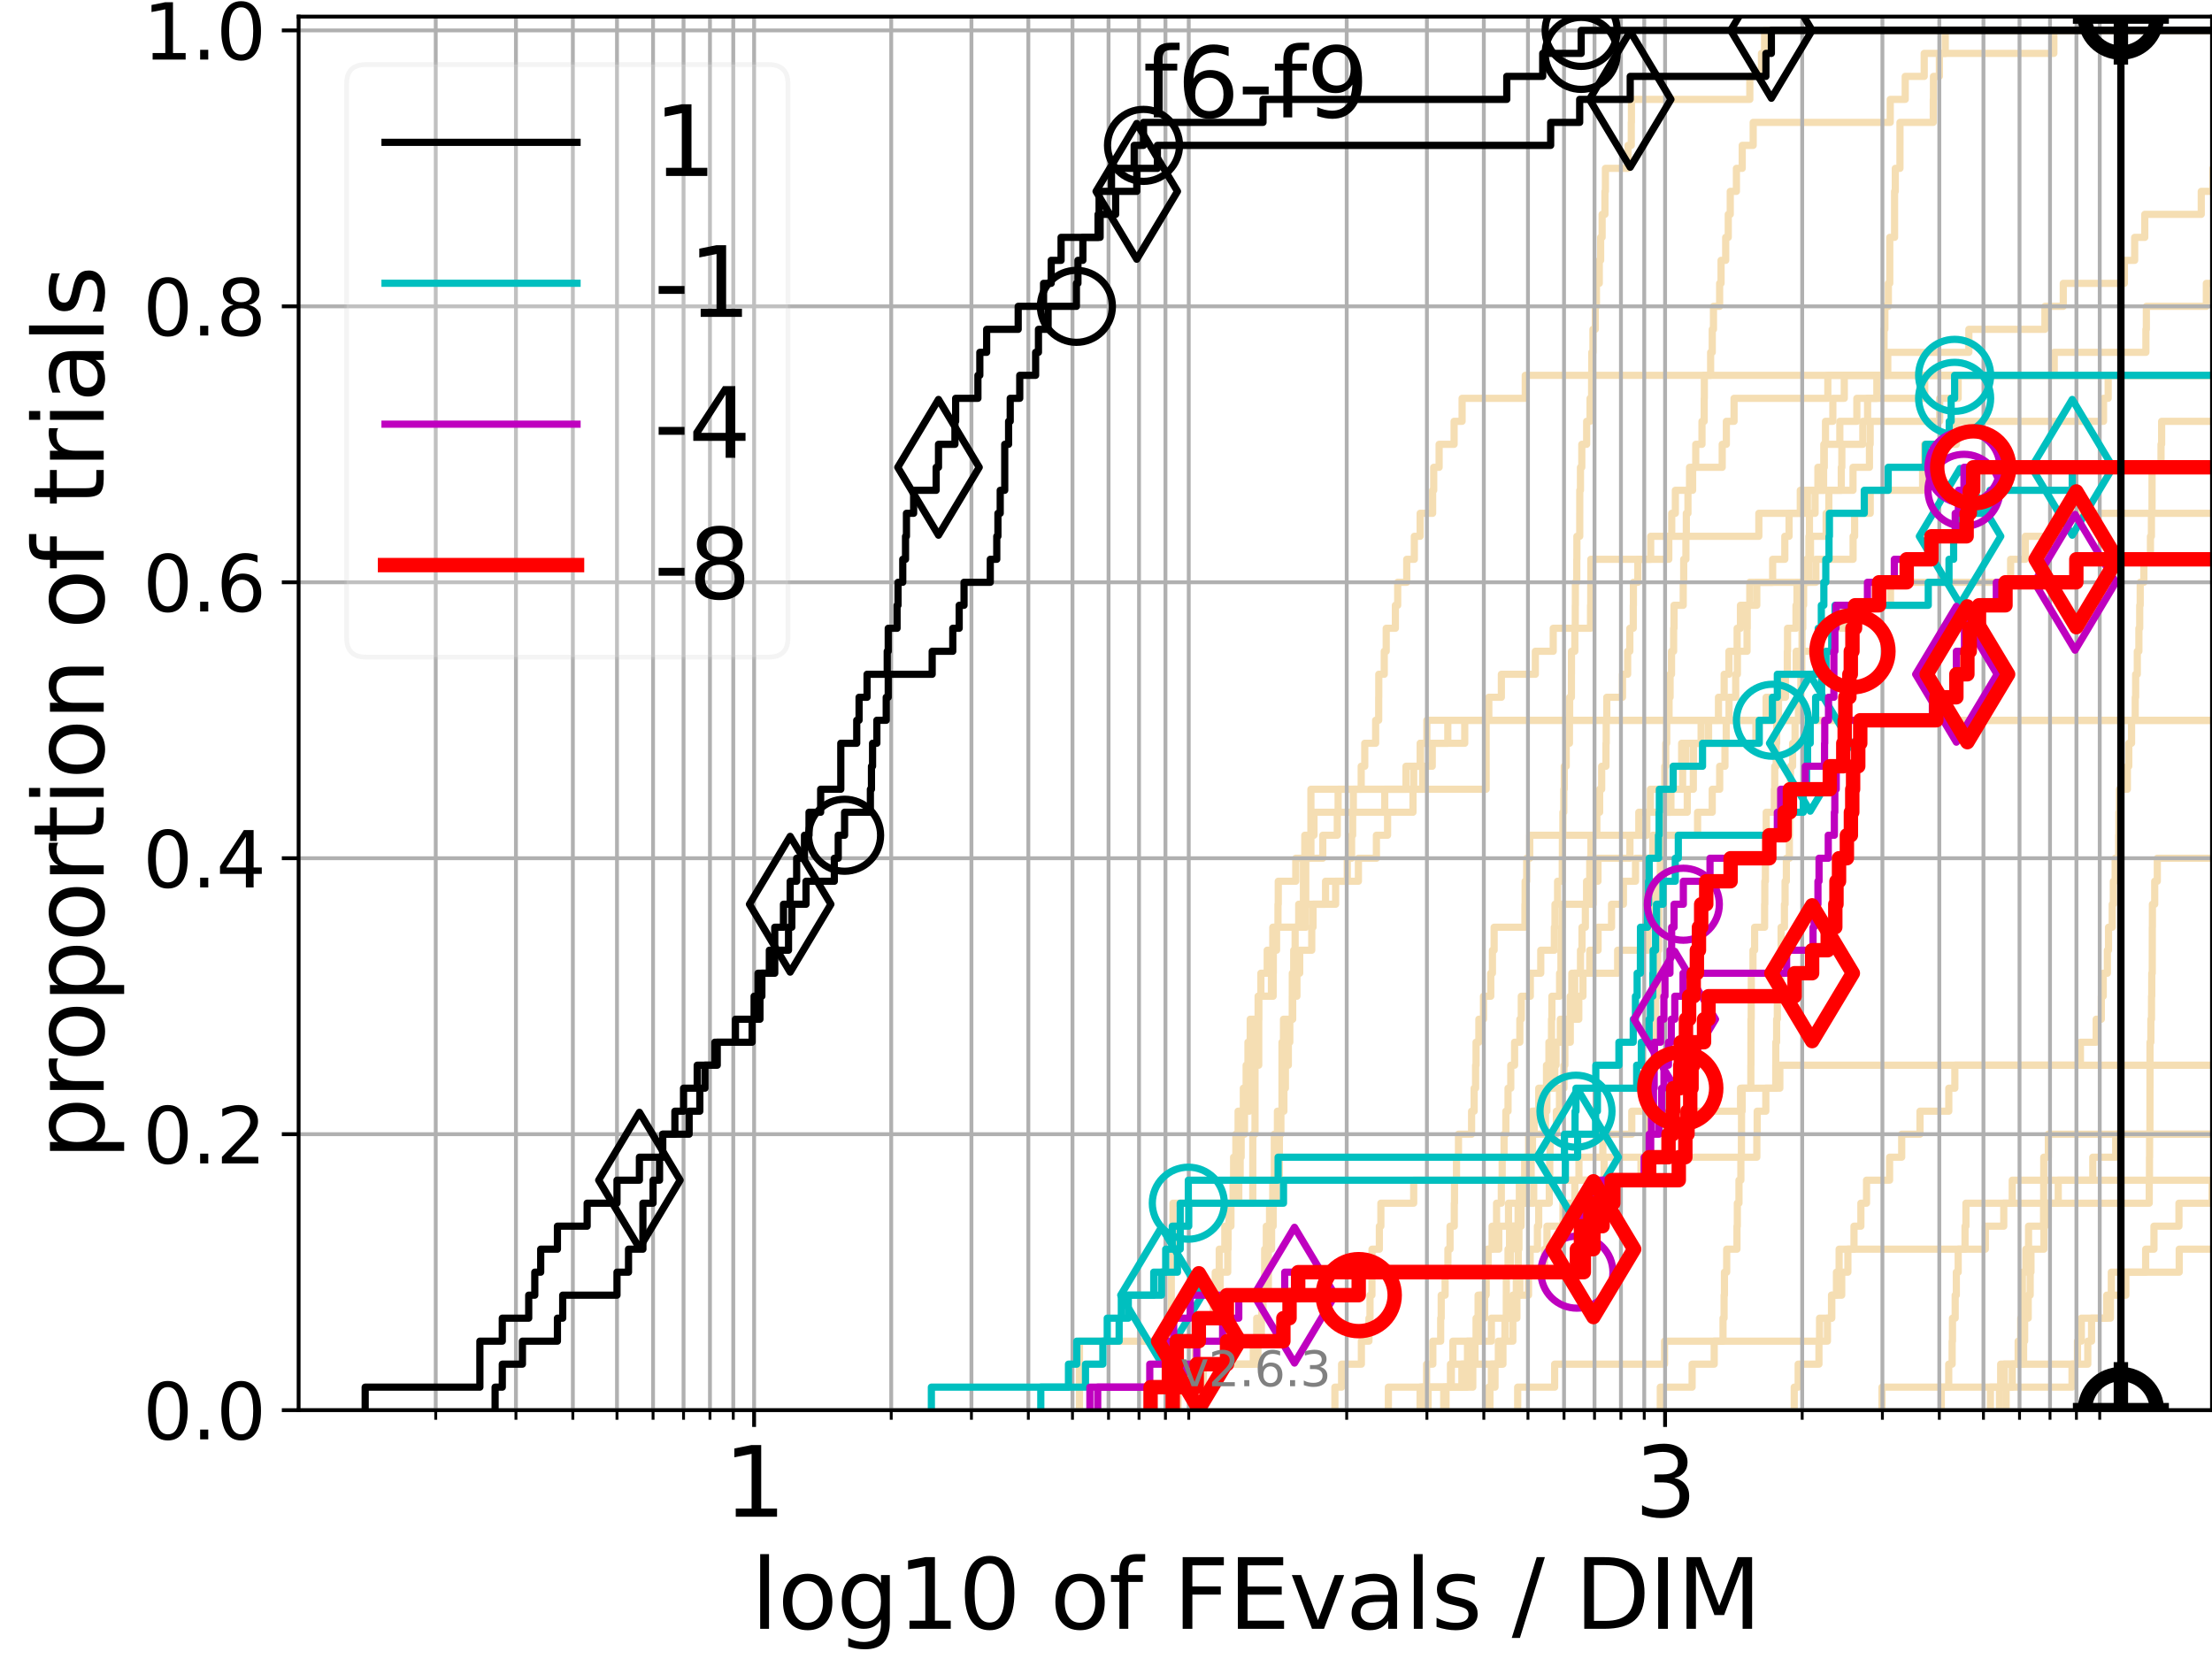 <?xml version="1.0" encoding="utf-8" standalone="no"?>
<!DOCTYPE svg PUBLIC "-//W3C//DTD SVG 1.1//EN"
  "http://www.w3.org/Graphics/SVG/1.1/DTD/svg11.dtd">
<svg xmlns:xlink="http://www.w3.org/1999/xlink" width="460.8pt" height="345.6pt" viewBox="0 0 460.8 345.6" xmlns="http://www.w3.org/2000/svg" version="1.1">
 <defs>
  <style type="text/css">*{stroke-linejoin: round; stroke-linecap: butt}</style>
 </defs>
 <g id="figure_1">
  <g id="patch_1">
   <path d="M 0 345.6 
L 460.8 345.6 
L 460.8 0 
L 0 0 
z
" style="fill: #ffffff"/>
  </g>
  <g id="axes_1">
   <g id="patch_2">
    <path d="M 62.208 293.76 
L 460.8 293.76 
L 460.8 3.456 
L 62.208 3.456 
z
" style="fill: #ffffff"/>
   </g>
   <g id="line2d_1">
    <path d="M 248.901 293.76 
L 248.901 288.97 
L 249.387 288.97 
L 249.387 284.179 
L 261.077 284.179 
L 261.077 279.389 
L 261.798 279.389 
L 261.798 274.598 
L 262.856 274.598 
L 262.856 269.808 
L 264.225 269.808 
L 264.225 265.017 
L 264.225 265.017 
L 264.225 260.227 
L 264.893 260.227 
L 264.893 255.436 
L 265.223 255.436 
L 265.223 250.646 
L 265.876 250.646 
L 265.876 245.855 
L 266.518 245.855 
L 266.518 241.065 
L 266.518 241.065 
L 266.518 236.274 
L 266.835 236.274 
L 266.835 231.484 
L 267.462 231.484 
L 267.462 226.693 
L 267.773 226.693 
L 267.773 221.903 
L 268.386 221.903 
L 268.386 217.112 
L 268.689 217.112 
L 268.689 212.322 
L 269.289 212.322 
L 269.289 207.531 
L 270.173 207.531 
L 270.173 202.741 
L 270.752 202.741 
L 270.752 197.95 
L 273.261 197.95 
L 273.261 193.16 
L 273.531 193.16 
L 273.531 188.369 
L 276.134 188.369 
L 276.134 183.579 
L 280.668 183.579 
L 280.668 178.788 
L 281.562 178.788 
L 281.562 173.998 
L 281.782 173.998 
L 281.782 169.207 
L 288.467 169.207 
L 288.467 164.417 
L 292.896 164.417 
L 292.896 159.626 
L 295.856 159.626 
L 295.856 154.836 
L 297.239 154.836 
L 297.239 150.045 
L 297.239 150.045 
L 297.239 150.045 
L 460.8 150.045 
" clip-path="url(#p48b8e037a8)" style="fill: none; stroke: #f5deb3; stroke-width: 1.5; stroke-linecap: square"/>
   </g>
   <g id="line2d_2"/>
   <g id="line2d_3">
    <path d="M 244.451 293.76 
L 244.451 288.97 
L 247.547 288.97 
L 247.547 284.179 
L 248.99 284.179 
L 248.99 279.389 
L 250.427 279.389 
L 250.427 274.598 
L 252.756 274.598 
L 252.756 269.808 
L 253.159 269.808 
L 253.159 265.017 
L 253.991 265.017 
L 253.991 260.227 
L 255.152 260.227 
L 255.152 255.436 
L 256.429 255.436 
L 256.429 250.646 
L 258.061 250.646 
L 258.061 245.855 
L 258.345 245.855 
L 258.345 241.065 
L 258.556 241.065 
L 258.556 236.274 
L 259.253 236.274 
L 259.253 231.484 
L 260.242 231.484 
L 260.242 226.693 
L 260.511 226.693 
L 260.511 221.903 
L 261.11 221.903 
L 261.11 217.112 
L 261.57 217.112 
L 261.57 212.322 
L 262.186 212.322 
L 262.186 207.531 
L 262.665 207.531 
L 262.665 202.741 
L 263.98 202.741 
L 263.98 197.95 
L 265.163 197.95 
L 265.163 193.16 
L 266.227 193.16 
L 266.227 188.369 
L 266.285 188.369 
L 266.285 183.579 
L 269.934 183.579 
L 269.934 178.788 
L 275.556 178.788 
L 275.556 173.998 
L 278.582 173.998 
L 278.582 169.207 
L 281.922 169.207 
L 281.922 164.417 
L 283.563 164.417 
L 283.563 159.626 
L 284.303 159.626 
L 284.303 154.836 
L 286.571 154.836 
L 286.571 150.045 
L 287.207 150.045 
L 287.207 145.255 
L 287.225 145.255 
L 287.225 140.464 
L 288.365 140.464 
L 288.365 135.674 
L 288.772 135.674 
L 288.772 130.883 
L 290.685 130.883 
L 290.685 126.093 
L 291.165 126.093 
L 291.165 121.302 
L 293.048 121.302 
L 293.048 116.512 
L 294.63 116.512 
L 294.63 111.721 
L 295.842 111.721 
L 295.842 106.931 
L 298.444 106.931 
L 298.444 102.14 
L 298.67 102.14 
L 298.67 97.35 
L 299.796 97.35 
L 299.796 92.559 
L 302.917 92.559 
L 302.917 87.769 
L 304.582 87.769 
L 304.582 82.978 
L 317.739 82.978 
L 317.739 78.188 
L 317.739 78.188 
L 317.739 78.188 
L 460.8 78.188 
" clip-path="url(#p48b8e037a8)" style="fill: none; stroke: #f5deb3; stroke-width: 1.5; stroke-linecap: square"/>
   </g>
   <g id="line2d_4">
    <path d="M 289.225 293.76 
L 289.225 288.97 
L 305.526 288.97 
L 305.526 284.179 
L 307.264 284.179 
L 307.264 279.389 
L 310.684 279.389 
L 310.684 274.598 
L 315.268 274.598 
L 315.268 269.808 
L 315.876 269.808 
L 315.876 265.017 
L 316.285 265.017 
L 316.285 260.227 
L 316.423 260.227 
L 316.423 255.436 
L 316.835 255.436 
L 316.835 250.646 
L 317.831 250.646 
L 317.831 245.855 
L 318.754 245.855 
L 318.754 241.065 
L 319.2 241.065 
L 319.2 236.274 
L 321.953 236.274 
L 321.953 231.484 
L 322.246 231.484 
L 322.246 226.693 
L 323.883 226.693 
L 323.883 221.903 
L 324.156 221.903 
L 324.156 217.112 
L 325.04 217.112 
L 325.04 212.322 
L 328.892 212.322 
L 328.892 207.531 
L 329.757 207.531 
L 329.757 202.741 
L 336.991 202.741 
L 336.991 197.95 
L 343.292 197.95 
L 343.292 193.16 
L 344.066 193.16 
L 344.066 188.369 
L 344.518 188.369 
L 344.518 183.579 
L 345.874 183.579 
L 345.874 178.788 
L 345.883 178.788 
L 345.883 173.998 
L 346.219 173.998 
L 346.219 169.207 
L 348.085 169.207 
L 348.085 164.417 
L 348.574 164.417 
L 348.574 159.626 
L 350.32 159.626 
L 350.32 154.836 
L 365.784 154.836 
L 365.784 150.045 
L 367.913 150.045 
L 367.913 145.255 
L 371.394 145.255 
L 371.394 140.464 
L 374.184 140.464 
L 374.184 135.674 
L 379.412 135.674 
L 379.412 130.883 
L 384.56 130.883 
L 384.56 126.093 
L 393.828 126.093 
L 393.828 121.302 
L 418.851 121.302 
L 418.851 116.512 
L 421.907 116.512 
L 421.907 111.721 
L 428.797 111.721 
L 428.797 106.931 
L 428.797 106.931 
L 428.797 106.931 
L 460.8 106.931 
" clip-path="url(#p48b8e037a8)" style="fill: none; stroke: #f5deb3; stroke-width: 1.5; stroke-linecap: square"/>
   </g>
   <g id="line2d_5"/>
   <g id="line2d_6"/>
   <g id="line2d_7">
    <path d="M 310.135 293.76 
L 310.135 288.97 
L 311.441 288.97 
L 311.441 284.179 
L 313.092 284.179 
L 313.092 279.389 
L 313.51 279.389 
L 313.51 274.598 
L 313.787 274.598 
L 313.787 269.808 
L 313.796 269.808 
L 313.796 265.017 
L 314.153 265.017 
L 314.153 260.227 
L 314.462 260.227 
L 314.462 255.436 
L 316.25 255.436 
L 316.25 250.646 
L 316.509 250.646 
L 316.509 245.855 
L 317.613 245.855 
L 317.613 241.065 
L 318.451 241.065 
L 318.451 236.274 
L 319.152 236.274 
L 319.152 231.484 
L 320.549 231.484 
L 320.549 226.693 
L 323.31 226.693 
L 323.31 221.903 
L 323.652 221.903 
L 323.652 217.112 
L 326.659 217.112 
L 326.659 212.322 
L 327.101 212.322 
L 327.101 207.531 
L 327.439 207.531 
L 327.439 202.741 
L 329.248 202.741 
L 329.248 197.95 
L 329.563 197.95 
L 329.563 193.16 
L 330.259 193.16 
L 330.259 188.369 
L 330.511 188.369 
L 330.511 183.579 
L 331.174 183.579 
L 331.174 178.788 
L 331.42 178.788 
L 331.42 173.998 
L 332.655 173.998 
L 332.655 169.207 
L 333.238 169.207 
L 333.238 164.417 
L 333.66 164.417 
L 333.66 159.626 
L 334.553 159.626 
L 334.553 154.836 
L 334.603 154.836 
L 334.603 150.045 
L 334.72 150.045 
L 334.72 145.255 
L 337.995 145.255 
L 337.995 140.464 
L 339.069 140.464 
L 339.069 135.674 
L 339.525 135.674 
L 339.525 130.883 
L 340.237 130.883 
L 340.237 126.093 
L 340.267 126.093 
L 340.267 121.302 
L 341.194 121.302 
L 341.194 116.512 
L 343.867 116.512 
L 343.867 111.721 
L 348.253 111.721 
L 348.253 106.931 
L 349.007 106.931 
L 349.007 102.14 
L 352.605 102.14 
L 352.605 97.35 
L 358.767 97.35 
L 358.767 92.559 
L 359.632 92.559 
L 359.632 87.769 
L 361.236 87.769 
L 361.236 82.978 
L 380.772 82.978 
L 380.772 78.188 
L 393.258 78.188 
L 393.258 73.397 
L 410.148 73.397 
L 410.148 68.607 
L 425.992 68.607 
L 425.992 63.816 
L 429.817 63.816 
L 429.817 59.026 
L 442.544 59.026 
L 442.544 54.235 
L 444.691 54.235 
L 444.691 49.445 
L 446.798 49.445 
L 446.798 44.654 
L 458.563 44.654 
L 458.563 39.864 
L 460.999 39.864 
L 460.999 35.073 
L 461.8 35.073 
" clip-path="url(#p48b8e037a8)" style="fill: none; stroke: #f5deb3; stroke-width: 1.5; stroke-linecap: square"/>
   </g>
   <g id="line2d_8">
    <path d="M 404.407 293.76 
L 404.407 288.97 
L 405.953 288.97 
L 405.953 284.179 
L 406.666 284.179 
L 406.666 279.389 
L 406.735 279.389 
L 406.735 274.598 
L 407.299 274.598 
L 407.299 269.808 
L 407.539 269.808 
L 407.539 265.017 
L 407.926 265.017 
L 407.926 260.227 
L 409.351 260.227 
L 409.351 255.436 
L 409.542 255.436 
L 409.542 250.646 
L 447.727 250.646 
L 447.727 245.855 
L 447.775 245.855 
L 447.775 241.065 
L 447.803 241.065 
L 447.803 236.274 
L 447.869 236.274 
L 447.869 231.484 
L 447.875 231.484 
L 447.875 226.693 
L 447.881 226.693 
L 447.881 221.903 
L 447.885 221.903 
L 447.885 217.112 
L 448.066 217.112 
L 448.066 212.322 
L 448.2 212.322 
L 448.2 207.531 
L 448.251 207.531 
L 448.251 202.741 
L 448.355 202.741 
L 448.355 197.95 
L 448.36 197.95 
L 448.36 193.16 
L 448.384 193.16 
L 448.384 188.369 
L 448.865 188.369 
L 448.865 183.579 
L 449.407 183.579 
L 449.407 178.788 
L 461.8 178.788 
" clip-path="url(#p48b8e037a8)" style="fill: none; stroke: #f5deb3; stroke-width: 1.5; stroke-linecap: square"/>
   </g>
   <g id="line2d_9">
    <path d="M 301.23 293.76 
L 301.23 288.97 
L 302.338 288.97 
L 302.338 284.179 
L 305.705 284.179 
L 305.705 279.389 
L 307.501 279.389 
L 307.501 274.598 
L 308.328 274.598 
L 308.328 269.808 
L 309.487 269.808 
L 309.487 265.017 
L 309.944 265.017 
L 309.944 260.227 
L 310.833 260.227 
L 310.833 255.436 
L 311.761 255.436 
L 311.761 250.646 
L 312.753 250.646 
L 312.753 245.855 
L 312.932 245.855 
L 312.932 241.065 
L 313.325 241.065 
L 313.325 236.274 
L 313.695 236.274 
L 313.695 231.484 
L 314.153 231.484 
L 314.153 226.693 
L 314.724 226.693 
L 314.724 221.903 
L 315.516 221.903 
L 315.516 217.112 
L 316.612 217.112 
L 316.612 212.322 
L 316.912 212.322 
L 316.912 207.531 
L 318.795 207.531 
L 318.795 202.741 
L 320.968 202.741 
L 320.968 197.95 
L 323.797 197.95 
L 323.797 193.16 
L 323.933 193.16 
L 323.933 188.369 
L 324.476 188.369 
L 324.476 183.579 
L 325.451 183.579 
L 325.451 178.788 
L 325.479 178.788 
L 325.479 173.998 
L 325.575 173.998 
L 325.575 169.207 
L 325.768 169.207 
L 325.768 164.417 
L 325.864 164.417 
L 325.864 159.626 
L 326.274 159.626 
L 326.274 154.836 
L 326.948 154.836 
L 326.948 150.045 
L 326.988 150.045 
L 326.988 145.255 
L 327.353 145.255 
L 327.353 140.464 
L 327.367 140.464 
L 327.367 135.674 
L 328.068 135.674 
L 328.068 130.883 
L 328.159 130.883 
L 328.159 126.093 
L 328.179 126.093 
L 328.179 121.302 
L 328.47 121.302 
L 328.47 116.512 
L 328.495 116.512 
L 328.495 111.721 
L 329.09 111.721 
L 329.09 106.931 
L 329.096 106.931 
L 329.096 102.14 
L 329.241 102.14 
L 329.241 97.35 
L 329.519 97.35 
L 329.519 92.559 
L 330.529 92.559 
L 330.529 87.769 
L 331.24 87.769 
L 331.24 82.978 
L 331.564 82.978 
L 331.564 78.188 
L 331.594 78.188 
L 331.594 73.397 
L 331.838 73.397 
L 331.838 68.607 
L 332.333 68.607 
L 332.333 63.816 
L 332.567 63.816 
L 332.567 59.026 
L 333.158 59.026 
L 333.158 54.235 
L 333.444 54.235 
L 333.444 49.445 
L 333.751 49.445 
L 333.751 44.654 
L 334.336 44.654 
L 334.336 39.864 
L 334.436 39.864 
L 334.436 35.073 
L 339.154 35.073 
L 339.154 30.283 
L 339.824 30.283 
L 339.824 25.492 
L 339.858 25.492 
L 339.858 20.702 
L 364.521 20.702 
L 364.521 15.911 
L 366.945 15.911 
L 366.945 11.121 
L 367.593 11.121 
L 367.593 6.33 
L 367.593 6.33 
L 367.593 6.33 
L 460.8 6.33 
" clip-path="url(#p48b8e037a8)" style="fill: none; stroke: #f5deb3; stroke-width: 1.5; stroke-linecap: square"/>
   </g>
   <g id="line2d_10">
    <path clip-path="url(#p48b8e037a8)" style="fill: none; stroke: #f5deb3; stroke-width: 1.5; stroke-linecap: square"/>
   </g>
   <g id="line2d_11">
    <path d="M 300.754 293.76 
L 300.754 288.97 
L 304.536 288.97 
L 304.536 284.179 
L 312.136 284.179 
L 312.136 279.389 
L 313.547 279.389 
L 313.547 274.598 
L 315.162 274.598 
L 315.162 269.808 
L 318.418 269.808 
L 318.418 265.017 
L 321.756 265.017 
L 321.756 260.227 
L 322.261 260.227 
L 322.261 255.436 
L 325.596 255.436 
L 325.596 250.646 
L 328.068 250.646 
L 328.068 245.855 
L 328.924 245.855 
L 328.924 241.065 
L 333.904 241.065 
L 333.904 236.274 
L 339.927 236.274 
L 339.927 231.484 
L 362.589 231.484 
L 362.589 226.693 
L 370.774 226.693 
L 370.774 221.903 
L 461.8 221.903 
" clip-path="url(#p48b8e037a8)" style="fill: none; stroke: #f5deb3; stroke-width: 1.5; stroke-linecap: square"/>
   </g>
   <g id="line2d_12">
    <path d="M 240.071 293.76 
L 240.071 288.97 
L 250.683 288.97 
L 250.683 284.179 
L 262.057 284.179 
L 262.057 279.389 
L 262.761 279.389 
L 262.761 274.598 
L 263.108 274.598 
L 263.108 269.808 
L 263.453 269.808 
L 263.453 265.017 
L 263.453 265.017 
L 263.453 260.227 
L 263.794 260.227 
L 263.794 255.436 
L 264.469 255.436 
L 264.469 250.646 
L 265.134 250.646 
L 265.134 245.855 
L 265.462 245.855 
L 265.462 241.065 
L 265.462 241.065 
L 265.462 236.274 
L 266.11 236.274 
L 266.11 231.484 
L 267.064 231.484 
L 267.064 226.693 
L 267.064 226.693 
L 267.064 221.903 
L 267.064 221.903 
L 267.064 217.112 
L 267.377 217.112 
L 267.377 212.322 
L 269.208 212.322 
L 269.208 207.531 
L 269.208 207.531 
L 269.208 202.741 
L 269.505 202.741 
L 269.505 197.95 
L 269.8 197.95 
L 269.8 193.16 
L 270.961 193.16 
L 270.961 188.369 
L 271.529 188.369 
L 271.529 183.579 
L 271.529 183.579 
L 271.529 178.788 
L 271.81 178.788 
L 271.81 173.998 
L 273.726 173.998 
L 273.726 169.207 
L 278.755 169.207 
L 278.755 164.417 
L 294.498 164.417 
L 294.498 159.626 
L 295.927 159.626 
L 295.927 154.836 
L 301.603 154.836 
L 301.603 150.045 
L 301.603 150.045 
L 301.603 150.045 
L 460.8 150.045 
" clip-path="url(#p48b8e037a8)" style="fill: none; stroke: #f5deb3; stroke-width: 1.5; stroke-linecap: square"/>
   </g>
   <g id="line2d_13"/>
   <g id="line2d_14">
    <path d="M 316.163 293.76 
L 316.163 288.97 
L 323.861 288.97 
L 323.861 284.179 
L 346.751 284.179 
L 346.751 279.389 
L 379.042 279.389 
L 379.042 274.598 
L 381.593 274.598 
L 381.593 269.808 
L 383.662 269.808 
L 383.662 265.017 
L 384.949 265.017 
L 384.949 260.227 
L 413.585 260.227 
L 413.585 255.436 
L 417.419 255.436 
L 417.419 250.646 
L 419.186 250.646 
L 419.186 245.855 
L 425.753 245.855 
L 425.753 241.065 
L 426.71 241.065 
L 426.71 236.274 
L 426.71 236.274 
L 426.71 236.274 
L 460.8 236.274 
" clip-path="url(#p48b8e037a8)" style="fill: none; stroke: #f5deb3; stroke-width: 1.5; stroke-linecap: square"/>
   </g>
   <g id="line2d_15"/>
   <g id="line2d_16">
    <path d="M 417.908 293.76 
L 417.908 288.97 
L 419.196 288.97 
L 419.196 284.179 
L 434.923 284.179 
L 434.923 279.389 
L 435.707 279.389 
L 435.707 274.598 
L 439.652 274.598 
L 439.652 269.808 
L 442.855 269.808 
L 442.855 265.017 
L 453.969 265.017 
L 453.969 260.227 
L 461.8 260.227 
" clip-path="url(#p48b8e037a8)" style="fill: none; stroke: #f5deb3; stroke-width: 1.5; stroke-linecap: square"/>
   </g>
   <g id="line2d_17">
    <path d="M 373.77 293.76 
L 373.77 288.97 
L 374.59 288.97 
L 374.59 284.179 
L 378.921 284.179 
L 378.921 279.389 
L 380.689 279.389 
L 380.689 274.598 
L 381.538 274.598 
L 381.538 269.808 
L 382.566 269.808 
L 382.566 265.017 
L 383.124 265.017 
L 383.124 260.227 
L 386.222 260.227 
L 386.222 255.436 
L 387.655 255.436 
L 387.655 250.646 
L 388.833 250.646 
L 388.833 245.855 
L 393.636 245.855 
L 393.636 241.065 
L 396.159 241.065 
L 396.159 236.274 
L 399.97 236.274 
L 399.97 231.484 
L 405.968 231.484 
L 405.968 226.693 
L 407.23 226.693 
L 407.23 221.903 
L 433.391 221.903 
L 433.391 217.112 
L 436.674 217.112 
L 436.674 212.322 
L 437.745 212.322 
L 437.745 207.531 
L 438.142 207.531 
L 438.142 202.741 
L 439.005 202.741 
L 439.005 197.95 
L 439.238 197.95 
L 439.238 193.16 
L 440.016 193.16 
L 440.016 188.369 
L 440.247 188.369 
L 440.247 183.579 
L 440.625 183.579 
L 440.625 178.788 
L 441.352 178.788 
L 441.352 173.998 
L 441.401 173.998 
L 441.401 169.207 
L 441.526 169.207 
L 441.526 164.417 
L 443.169 164.417 
L 443.169 159.626 
L 443.466 159.626 
L 443.466 154.836 
L 444.045 154.836 
L 444.045 150.045 
L 444.807 150.045 
L 444.807 145.255 
L 444.895 145.255 
L 444.895 140.464 
L 445.239 140.464 
L 445.239 135.674 
L 445.57 135.674 
L 445.57 130.883 
L 445.741 130.883 
L 445.741 126.093 
L 445.844 126.093 
L 445.844 121.302 
L 446.608 121.302 
L 446.608 116.512 
L 447.98 116.512 
L 447.98 111.721 
L 448.18 111.721 
L 448.18 106.931 
L 448.305 106.931 
L 448.305 102.14 
L 448.311 102.14 
L 448.311 97.35 
L 450.18 97.35 
L 450.18 92.559 
L 450.31 92.559 
L 450.31 87.769 
L 461.8 87.769 
" clip-path="url(#p48b8e037a8)" style="fill: none; stroke: #f5deb3; stroke-width: 1.5; stroke-linecap: square"/>
   </g>
   <g id="line2d_18">
    <path d="M 245.429 293.76 
L 245.429 288.97 
L 248.634 288.97 
L 248.634 284.179 
L 249.475 284.179 
L 249.475 279.389 
L 249.823 279.389 
L 249.823 274.598 
L 253.398 274.598 
L 253.398 269.808 
L 254.187 269.808 
L 254.187 265.017 
L 255.758 265.017 
L 255.758 260.227 
L 255.833 260.227 
L 255.833 255.436 
L 256.02 255.436 
L 256.02 250.646 
L 256.871 250.646 
L 256.871 245.855 
L 256.981 245.855 
L 256.981 241.065 
L 257.452 241.065 
L 257.452 236.274 
L 257.919 236.274 
L 257.919 231.484 
L 259.01 231.484 
L 259.01 226.693 
L 259.597 226.693 
L 259.597 221.903 
L 259.972 221.903 
L 259.972 217.112 
L 260.444 217.112 
L 260.444 212.322 
L 262.089 212.322 
L 262.089 207.531 
L 264.863 207.531 
L 264.863 202.741 
L 265.253 202.741 
L 265.253 197.95 
L 265.934 197.95 
L 265.934 193.16 
L 270.543 193.16 
L 270.543 188.369 
L 278.235 188.369 
L 278.235 183.579 
L 282.984 183.579 
L 282.984 178.788 
L 286.731 178.788 
L 286.731 173.998 
L 289.058 173.998 
L 289.058 169.207 
L 294.351 169.207 
L 294.351 164.417 
L 296.364 164.417 
L 296.364 159.626 
L 298.364 159.626 
L 298.364 154.836 
L 305.131 154.836 
L 305.131 150.045 
L 310.145 150.045 
L 310.145 145.255 
L 312.763 145.255 
L 312.763 140.464 
L 319.84 140.464 
L 319.84 135.674 
L 323.565 135.674 
L 323.565 130.883 
L 331.336 130.883 
L 331.336 126.093 
L 331.384 126.093 
L 331.384 121.302 
L 331.396 121.302 
L 331.396 116.512 
L 347.642 116.512 
L 347.642 111.721 
L 366.397 111.721 
L 366.397 106.931 
L 375.035 106.931 
L 375.035 102.14 
L 386.016 102.14 
L 386.016 97.35 
L 389.443 97.35 
L 389.443 92.559 
L 389.591 92.559 
L 389.591 87.769 
L 404.071 87.769 
L 404.071 82.978 
L 407.923 82.978 
L 407.923 78.188 
L 407.923 78.188 
L 407.923 78.188 
L 460.8 78.188 
" clip-path="url(#p48b8e037a8)" style="fill: none; stroke: #f5deb3; stroke-width: 1.5; stroke-linecap: square"/>
   </g>
   <g id="line2d_19">
    <path d="M 392.058 293.76 
L 392.058 288.97 
L 431.64 288.97 
L 431.64 284.179 
L 432.777 284.179 
L 432.777 279.389 
L 433.581 279.389 
L 433.581 274.598 
L 438.869 274.598 
L 438.869 269.808 
L 439.824 269.808 
L 439.824 265.017 
L 446.979 265.017 
L 446.979 260.227 
L 448.709 260.227 
L 448.709 255.436 
L 453.915 255.436 
L 453.915 250.646 
L 460.828 250.646 
L 460.828 245.855 
L 461.8 245.855 
L 461.8 245.855 
" clip-path="url(#p48b8e037a8)" style="fill: none; stroke: #f5deb3; stroke-width: 1.5; stroke-linecap: square"/>
   </g>
   <g id="line2d_20">
    <path d="M 297.499 293.76 
L 297.499 288.97 
L 306.809 288.97 
L 306.809 284.179 
L 306.864 284.179 
L 306.864 279.389 
L 308.022 279.389 
L 308.022 274.598 
L 309.283 274.598 
L 309.283 269.808 
L 309.538 269.808 
L 309.538 265.017 
L 310.005 265.017 
L 310.005 260.227 
L 312.222 260.227 
L 312.222 255.436 
L 314.253 255.436 
L 314.253 250.646 
L 316.75 250.646 
L 316.75 245.855 
L 318.965 245.855 
L 318.965 241.065 
L 319.248 241.065 
L 319.248 236.274 
L 319.601 236.274 
L 319.601 231.484 
L 321.847 231.484 
L 321.847 226.693 
L 322.163 226.693 
L 322.163 221.903 
L 322.671 221.903 
L 322.671 217.112 
L 323.208 217.112 
L 323.208 212.322 
L 323.289 212.322 
L 323.289 207.531 
L 324.893 207.531 
L 324.893 202.741 
L 325.173 202.741 
L 325.173 197.95 
L 325.263 197.95 
L 325.263 193.16 
L 325.416 193.16 
L 325.416 188.369 
L 331.862 188.369 
L 331.862 183.579 
L 332.887 183.579 
L 332.887 178.788 
L 339.544 178.788 
L 339.544 173.998 
L 343.071 173.998 
L 343.071 169.207 
L 351.489 169.207 
L 351.489 164.417 
L 352.751 164.417 
L 352.751 159.626 
L 352.784 159.626 
L 352.784 154.836 
L 354.373 154.836 
L 354.373 150.045 
L 354.373 150.045 
L 354.373 150.045 
L 460.8 150.045 
" clip-path="url(#p48b8e037a8)" style="fill: none; stroke: #f5deb3; stroke-width: 1.5; stroke-linecap: square"/>
   </g>
   <g id="line2d_21"/>
   <g id="line2d_22">
    <path d="M 295.827 293.76 
L 295.827 288.97 
L 297.184 288.97 
L 297.184 284.179 
L 298.484 284.179 
L 298.484 279.389 
L 300.118 279.389 
L 300.118 274.598 
L 300.233 274.598 
L 300.233 269.808 
L 301.043 269.808 
L 301.043 265.017 
L 301.628 265.017 
L 301.628 260.227 
L 302.07 260.227 
L 302.07 255.436 
L 302.952 255.436 
L 302.952 250.646 
L 303 250.646 
L 303 245.855 
L 303.416 245.855 
L 303.416 241.065 
L 303.828 241.065 
L 303.828 236.274 
L 306.558 236.274 
L 306.558 231.484 
L 307.092 231.484 
L 307.092 226.693 
L 307.393 226.693 
L 307.393 221.903 
L 307.49 221.903 
L 307.49 217.112 
L 308.075 217.112 
L 308.075 212.322 
L 309.036 212.322 
L 309.036 207.531 
L 310.555 207.531 
L 310.555 202.741 
L 310.902 202.741 
L 310.902 197.95 
L 311.256 197.95 
L 311.256 193.16 
L 317.672 193.16 
L 317.672 188.369 
L 317.714 188.369 
L 317.714 183.579 
L 318.039 183.579 
L 318.039 178.788 
L 318.672 178.788 
L 318.672 173.998 
L 341.392 173.998 
L 341.392 169.207 
L 343.796 169.207 
L 343.796 164.417 
L 350.52 164.417 
L 350.52 159.626 
L 351.204 159.626 
L 351.204 154.836 
L 355.927 154.836 
L 355.927 150.045 
L 357.988 150.045 
L 357.988 145.255 
L 359.173 145.255 
L 359.173 140.464 
L 360.169 140.464 
L 360.169 135.674 
L 361.876 135.674 
L 361.876 130.883 
L 362.566 130.883 
L 362.566 126.093 
L 364.513 126.093 
L 364.513 121.302 
L 378.272 121.302 
L 378.272 116.512 
L 386.034 116.512 
L 386.034 111.721 
L 386.355 111.721 
L 386.355 106.931 
L 389.6 106.931 
L 389.6 102.14 
L 400.515 102.14 
L 400.515 97.35 
L 400.935 97.35 
L 400.935 92.559 
L 407.559 92.559 
L 407.559 87.769 
L 438.204 87.769 
L 438.204 82.978 
L 439.17 82.978 
L 439.17 78.188 
L 439.17 78.188 
L 439.17 78.188 
L 460.8 78.188 
" clip-path="url(#p48b8e037a8)" style="fill: none; stroke: #f5deb3; stroke-width: 1.5; stroke-linecap: square"/>
   </g>
   <g id="line2d_23">
    <path d="M 414.64 293.76 
L 414.64 288.97 
L 417.537 288.97 
L 417.537 284.179 
L 421.554 284.179 
L 421.554 279.389 
L 421.77 279.389 
L 421.77 274.598 
L 422.514 274.598 
L 422.514 269.808 
L 422.923 269.808 
L 422.923 265.017 
L 423.087 265.017 
L 423.087 260.227 
L 425.78 260.227 
L 425.78 255.436 
L 426.039 255.436 
L 426.039 250.646 
L 428.768 250.646 
L 428.768 245.855 
L 435.967 245.855 
L 435.967 241.065 
L 440.741 241.065 
L 440.741 236.274 
L 440.741 236.274 
L 440.741 236.274 
L 460.8 236.274 
" clip-path="url(#p48b8e037a8)" style="fill: none; stroke: #f5deb3; stroke-width: 1.5; stroke-linecap: square"/>
   </g>
   <g id="line2d_24">
    <path d="M 296.238 293.76 
L 296.238 288.97 
L 302.155 288.97 
L 302.155 284.179 
L 302.664 284.179 
L 302.664 279.389 
L 307.597 279.389 
L 307.597 274.598 
L 307.916 274.598 
L 307.916 269.808 
L 309.548 269.808 
L 309.548 265.017 
L 314.643 265.017 
L 314.643 260.227 
L 315.135 260.227 
L 315.135 255.436 
L 316.861 255.436 
L 316.861 250.646 
L 319.497 250.646 
L 319.497 245.855 
L 334.163 245.855 
L 334.163 241.065 
L 365.979 241.065 
L 365.979 236.274 
L 366.052 236.274 
L 366.052 231.484 
L 367.851 231.484 
L 367.851 226.693 
L 369.921 226.693 
L 369.921 221.903 
L 369.93 221.903 
L 369.93 217.112 
L 370.104 217.112 
L 370.104 212.322 
L 370.252 212.322 
L 370.252 207.531 
L 370.99 207.531 
L 370.99 202.741 
L 371.006 202.741 
L 371.006 197.95 
L 371.036 197.95 
L 371.036 193.16 
L 371.732 193.16 
L 371.732 188.369 
L 371.864 188.369 
L 371.864 183.579 
L 372.131 183.579 
L 372.131 178.788 
L 372.758 178.788 
L 372.758 173.998 
L 372.795 173.998 
L 372.795 169.207 
L 372.968 169.207 
L 372.968 164.417 
L 372.988 164.417 
L 372.988 159.626 
L 373.432 159.626 
L 373.432 154.836 
L 373.947 154.836 
L 373.947 150.045 
L 374.65 150.045 
L 374.65 145.255 
L 375.156 145.255 
L 375.156 140.464 
L 375.352 140.464 
L 375.352 135.674 
L 375.393 135.674 
L 375.393 130.883 
L 375.548 130.883 
L 375.548 126.093 
L 375.722 126.093 
L 375.722 121.302 
L 376.357 121.302 
L 376.357 116.512 
L 377.156 116.512 
L 377.156 111.721 
L 380.414 111.721 
L 380.414 106.931 
L 380.978 106.931 
L 380.978 102.14 
L 383.572 102.14 
L 383.572 97.35 
L 383.689 97.35 
L 383.689 92.559 
L 388.059 92.559 
L 388.059 87.769 
L 389.051 87.769 
L 389.051 82.978 
L 390.982 82.978 
L 390.982 78.188 
L 392.414 78.188 
L 392.414 73.397 
L 392.487 73.397 
L 392.487 68.607 
L 392.651 68.607 
L 392.651 63.816 
L 393.381 63.816 
L 393.381 59.026 
L 393.672 59.026 
L 393.672 54.235 
L 393.672 54.235 
L 393.672 49.445 
L 394.676 49.445 
L 394.676 44.654 
L 394.677 44.654 
L 394.677 39.864 
L 394.827 39.864 
L 394.827 35.073 
L 395.794 35.073 
L 395.794 30.283 
L 395.799 30.283 
L 395.799 25.492 
L 402.738 25.492 
L 402.738 20.702 
L 402.776 20.702 
L 402.776 15.911 
L 404.007 15.911 
L 404.007 11.121 
L 405.23 11.121 
L 405.23 6.33 
L 405.23 6.33 
L 405.23 6.33 
L 460.8 6.33 
" clip-path="url(#p48b8e037a8)" style="fill: none; stroke: #f5deb3; stroke-width: 1.5; stroke-linecap: square"/>
   </g>
   <g id="line2d_25">
    <path d="M 416.52 293.76 
L 416.52 288.97 
L 416.776 288.97 
L 416.776 284.179 
L 420.422 284.179 
L 420.422 279.389 
L 420.949 279.389 
L 420.949 274.598 
L 421.27 274.598 
L 421.27 269.808 
L 421.299 269.808 
L 421.299 265.017 
L 422.019 265.017 
L 422.019 260.227 
L 422.582 260.227 
L 422.582 255.436 
L 425.712 255.436 
L 425.712 250.646 
L 425.738 250.646 
L 425.738 245.855 
L 461.8 245.855 
" clip-path="url(#p48b8e037a8)" style="fill: none; stroke: #f5deb3; stroke-width: 1.5; stroke-linecap: square"/>
   </g>
   <g id="line2d_26">
    <path d="M 345.87 293.76 
L 345.87 288.97 
L 352.497 288.97 
L 352.497 284.179 
L 357.101 284.179 
L 357.101 279.389 
L 358.937 279.389 
L 358.937 274.598 
L 359.157 274.598 
L 359.157 269.808 
L 359.234 269.808 
L 359.234 265.017 
L 359.701 265.017 
L 359.701 260.227 
L 361.842 260.227 
L 361.842 255.436 
L 361.919 255.436 
L 361.919 250.646 
L 362.261 250.646 
L 362.261 245.855 
L 362.656 245.855 
L 362.656 241.065 
L 362.771 241.065 
L 362.771 236.274 
L 362.793 236.274 
L 362.793 231.484 
L 362.925 231.484 
L 362.925 226.693 
L 364.735 226.693 
L 364.735 221.903 
L 364.751 221.903 
L 364.751 217.112 
L 364.754 217.112 
L 364.754 212.322 
L 364.812 212.322 
L 364.812 207.531 
L 364.828 207.531 
L 364.828 202.741 
L 365.176 202.741 
L 365.176 197.95 
L 365.523 197.95 
L 365.523 193.16 
L 367.598 193.16 
L 367.598 188.369 
L 367.643 188.369 
L 367.643 183.579 
L 367.767 183.579 
L 367.767 178.788 
L 367.797 178.788 
L 367.797 173.998 
L 367.935 173.998 
L 367.935 169.207 
L 369.63 169.207 
L 369.63 164.417 
L 369.711 164.417 
L 369.711 159.626 
L 370.017 159.626 
L 370.017 154.836 
L 370.116 154.836 
L 370.116 150.045 
L 370.491 150.045 
L 370.491 145.255 
L 371.941 145.255 
L 371.941 140.464 
L 372.329 140.464 
L 372.329 135.674 
L 372.38 135.674 
L 372.38 130.883 
L 374.139 130.883 
L 374.139 126.093 
L 374.345 126.093 
L 374.345 121.302 
L 376.746 121.302 
L 376.746 116.512 
L 376.836 116.512 
L 376.836 111.721 
L 376.94 111.721 
L 376.94 106.931 
L 378.111 106.931 
L 378.111 102.14 
L 378.703 102.14 
L 378.703 97.35 
L 380.014 97.35 
L 380.014 92.559 
L 380.284 92.559 
L 380.284 87.769 
L 381.814 87.769 
L 381.814 82.978 
L 384.197 82.978 
L 384.197 78.188 
L 427.933 78.188 
L 427.933 73.397 
L 447.031 73.397 
L 447.031 68.607 
L 447.124 68.607 
L 447.124 63.816 
L 459.623 63.816 
L 459.623 59.026 
L 461.8 59.026 
" clip-path="url(#p48b8e037a8)" style="fill: none; stroke: #f5deb3; stroke-width: 1.5; stroke-linecap: square"/>
   </g>
   <g id="line2d_27">
    <path d="M 310.376 293.76 
L 310.376 288.97 
L 310.674 288.97 
L 310.674 284.179 
L 312.819 284.179 
L 312.819 279.389 
L 315.153 279.389 
L 315.153 274.598 
L 315.998 274.598 
L 315.998 269.808 
L 316.621 269.808 
L 316.621 265.017 
L 318.762 265.017 
L 318.762 260.227 
L 320.275 260.227 
L 320.275 255.436 
L 320.541 255.436 
L 320.541 250.646 
L 322.745 250.646 
L 322.745 245.855 
L 322.841 245.855 
L 322.841 241.065 
L 322.9 241.065 
L 322.9 236.274 
L 324.22 236.274 
L 324.22 231.484 
L 324.865 231.484 
L 324.865 226.693 
L 325.803 226.693 
L 325.803 221.903 
L 325.988 221.903 
L 325.988 217.112 
L 327.121 217.112 
L 327.121 212.322 
L 327.604 212.322 
L 327.604 207.531 
L 328.042 207.531 
L 328.042 202.741 
L 331.174 202.741 
L 331.174 197.95 
L 332.904 197.95 
L 332.904 193.16 
L 335.715 193.16 
L 335.715 188.369 
L 338.188 188.369 
L 338.188 183.579 
L 340.709 183.579 
L 340.709 178.788 
L 344.304 178.788 
L 344.304 173.998 
L 353.635 173.998 
L 353.635 169.207 
L 356.69 169.207 
L 356.69 164.417 
L 358.242 164.417 
L 358.242 159.626 
L 359.34 159.626 
L 359.34 154.836 
L 359.607 154.836 
L 359.607 150.045 
L 360.19 150.045 
L 360.19 145.255 
L 361.577 145.255 
L 361.577 140.464 
L 361.933 140.464 
L 361.933 135.674 
L 363.942 135.674 
L 363.942 130.883 
L 363.983 130.883 
L 363.983 126.093 
L 365.971 126.093 
L 365.971 121.302 
L 369.275 121.302 
L 369.275 116.512 
L 371.808 116.512 
L 371.808 111.721 
L 372.696 111.721 
L 372.696 106.931 
L 376.522 106.931 
L 376.522 102.14 
L 379.888 102.14 
L 379.888 97.35 
L 379.949 97.35 
L 379.949 92.559 
L 383.27 92.559 
L 383.27 87.769 
L 386.817 87.769 
L 386.817 82.978 
L 400.951 82.978 
L 400.951 78.188 
L 400.951 78.188 
L 400.951 78.188 
L 460.8 78.188 
" clip-path="url(#p48b8e037a8)" style="fill: none; stroke: #f5deb3; stroke-width: 1.5; stroke-linecap: square"/>
   </g>
   <g id="line2d_28">
    <path d="M 278.082 293.76 
L 278.082 288.97 
L 279.48 288.97 
L 279.48 284.179 
L 283.601 284.179 
L 283.601 279.389 
L 285.177 279.389 
L 285.177 274.598 
L 285.398 274.598 
L 285.398 269.808 
L 285.799 269.808 
L 285.799 265.017 
L 285.817 265.017 
L 285.817 260.227 
L 287.347 260.227 
L 287.347 255.436 
L 287.661 255.436 
L 287.661 250.646 
L 294.498 250.646 
L 294.498 245.855 
L 341.842 245.855 
L 341.842 241.065 
L 342.912 241.065 
L 342.912 236.274 
L 343.346 236.274 
L 343.346 231.484 
L 343.836 231.484 
L 343.836 226.693 
L 344.044 226.693 
L 344.044 221.903 
L 344.64 221.903 
L 344.64 217.112 
L 344.723 217.112 
L 344.723 212.322 
L 344.896 212.322 
L 344.896 207.531 
L 345.24 207.531 
L 345.24 202.741 
L 345.313 202.741 
L 345.313 197.95 
L 345.539 197.95 
L 345.539 193.16 
L 345.561 193.16 
L 345.561 188.369 
L 345.633 188.369 
L 345.633 183.579 
L 346.144 183.579 
L 346.144 178.788 
L 346.273 178.788 
L 346.273 173.998 
L 346.382 173.998 
L 346.382 169.207 
L 346.772 169.207 
L 346.772 164.417 
L 346.801 164.417 
L 346.801 159.626 
L 347.011 159.626 
L 347.011 154.836 
L 347.207 154.836 
L 347.207 150.045 
L 347.695 150.045 
L 347.695 145.255 
L 347.909 145.255 
L 347.909 140.464 
L 348.209 140.464 
L 348.209 135.674 
L 348.649 135.674 
L 348.649 130.883 
L 348.732 130.883 
L 348.732 126.093 
L 350.648 126.093 
L 350.648 121.302 
L 350.746 121.302 
L 350.746 116.512 
L 351.208 116.512 
L 351.208 111.721 
L 351.29 111.721 
L 351.29 106.931 
L 351.633 106.931 
L 351.633 102.14 
L 351.962 102.14 
L 351.962 97.35 
L 353.256 97.35 
L 353.256 92.559 
L 354.558 92.559 
L 354.558 87.769 
L 355.014 87.769 
L 355.014 82.978 
L 355.044 82.978 
L 355.044 78.188 
L 356.355 78.188 
L 356.355 73.397 
L 356.697 73.397 
L 356.697 68.607 
L 356.949 68.607 
L 356.949 63.816 
L 358.23 63.816 
L 358.23 59.026 
L 358.529 59.026 
L 358.529 54.235 
L 359.495 54.235 
L 359.495 49.445 
L 360.029 49.445 
L 360.029 44.654 
L 360.443 44.654 
L 360.443 39.864 
L 361.727 39.864 
L 361.727 35.073 
L 362.936 35.073 
L 362.936 30.283 
L 365.221 30.283 
L 365.221 25.492 
L 393.77 25.492 
L 393.77 20.702 
L 396.893 20.702 
L 396.893 15.911 
L 400.848 15.911 
L 400.848 11.121 
L 427.857 11.121 
L 427.857 6.33 
L 427.857 6.33 
L 427.857 6.33 
L 460.8 6.33 
" clip-path="url(#p48b8e037a8)" style="fill: none; stroke: #f5deb3; stroke-width: 1.5; stroke-linecap: square"/>
   </g>
   <g id="line2d_29">
    <path d="M 224.874 293.76 
L 224.874 288.97 
L 224.874 288.97 
L 224.874 284.179 
L 224.874 284.179 
L 224.874 279.389 
L 244.003 279.389 
L 244.003 274.598 
L 244.003 274.598 
L 244.003 269.808 
L 244.003 269.808 
L 244.003 265.017 
L 244.352 265.017 
L 244.352 260.227 
L 244.352 260.227 
L 244.352 255.436 
L 244.352 255.436 
L 244.352 250.646 
L 260.978 250.646 
L 260.978 245.855 
L 260.978 245.855 
L 260.978 241.065 
L 260.978 241.065 
L 260.978 236.274 
L 261.439 236.274 
L 261.439 231.484 
L 261.439 231.484 
L 261.439 226.693 
L 261.439 226.693 
L 261.439 221.903 
L 262.218 221.903 
L 262.218 217.112 
L 262.218 217.112 
L 262.218 212.322 
L 262.218 212.322 
L 262.218 207.531 
L 265.223 207.531 
L 265.223 202.741 
L 265.223 202.741 
L 265.223 197.95 
L 265.223 197.95 
L 265.223 193.16 
L 272.013 193.16 
L 272.013 188.369 
L 272.013 188.369 
L 272.013 183.579 
L 272.013 183.579 
L 272.013 178.788 
L 273.089 178.788 
L 273.089 173.998 
L 273.089 173.998 
L 273.089 169.207 
L 273.089 169.207 
L 273.089 164.417 
L 309.589 164.417 
L 309.589 159.626 
L 309.589 159.626 
L 309.589 154.836 
L 309.589 154.836 
L 309.589 150.045 
L 309.589 150.045 
L 309.589 150.045 
L 460.8 150.045 
" clip-path="url(#p48b8e037a8)" style="fill: none; stroke: #f5deb3; stroke-width: 1.5; stroke-linecap: square"/>
   </g>
   <g id="line2d_30"/>
   <g id="matplotlib.axis_1">
    <g id="xtick_1">
     <g id="line2d_31">
      <path d="M 157.094 293.76 
L 157.094 3.456 
" clip-path="url(#p48b8e037a8)" style="fill: none; stroke: #b0b0b0; stroke-width: 0.8; stroke-linecap: square"/>
     </g>
     <g id="line2d_32">
      <defs>
       <path id="m3ae0b80957" d="M 0 0 
L 0 3.5 
" style="stroke: #000000; stroke-width: 0.8"/>
      </defs>
      <g>
       <use xlink:href="#m3ae0b80957" x="157.094" y="293.76" style="stroke: #000000; stroke-width: 0.8"/>
      </g>
     </g>
     <g id="text_1">
      <!-- 1 -->
      <g transform="translate(150.732 315.957) scale(0.2 -0.2)">
       <defs>
        <path id="DejaVuSans-31" d="M 794 531 
L 1825 531 
L 1825 4091 
L 703 3866 
L 703 4441 
L 1819 4666 
L 2450 4666 
L 2450 531 
L 3481 531 
L 3481 0 
L 794 0 
L 794 531 
z
" transform="scale(0.016)"/>
       </defs>
       <use xlink:href="#DejaVuSans-31"/>
      </g>
     </g>
    </g>
    <g id="xtick_2">
     <g id="line2d_33">
      <path d="M 346.867 293.76 
L 346.867 3.456 
" clip-path="url(#p48b8e037a8)" style="fill: none; stroke: #b0b0b0; stroke-width: 0.8; stroke-linecap: square"/>
     </g>
     <g id="line2d_34">
      <g>
       <use xlink:href="#m3ae0b80957" x="346.867" y="293.76" style="stroke: #000000; stroke-width: 0.8"/>
      </g>
     </g>
     <g id="text_2">
      <!-- 3 -->
      <g transform="translate(340.504 315.957) scale(0.2 -0.2)">
       <defs>
        <path id="DejaVuSans-33" d="M 2597 2516 
Q 3050 2419 3304 2112 
Q 3559 1806 3559 1356 
Q 3559 666 3084 287 
Q 2609 -91 1734 -91 
Q 1441 -91 1130 -33 
Q 819 25 488 141 
L 488 750 
Q 750 597 1062 519 
Q 1375 441 1716 441 
Q 2309 441 2620 675 
Q 2931 909 2931 1356 
Q 2931 1769 2642 2001 
Q 2353 2234 1838 2234 
L 1294 2234 
L 1294 2753 
L 1863 2753 
Q 2328 2753 2575 2939 
Q 2822 3125 2822 3475 
Q 2822 3834 2567 4026 
Q 2313 4219 1838 4219 
Q 1578 4219 1281 4162 
Q 984 4106 628 3988 
L 628 4550 
Q 988 4650 1302 4700 
Q 1616 4750 1894 4750 
Q 2613 4750 3031 4423 
Q 3450 4097 3450 3541 
Q 3450 3153 3228 2886 
Q 3006 2619 2597 2516 
z
" transform="scale(0.016)"/>
       </defs>
       <use xlink:href="#DejaVuSans-33"/>
      </g>
     </g>
    </g>
    <g id="xtick_3">
     <g id="line2d_35">
      <path d="M 90.772 293.76 
L 90.772 3.456 
" clip-path="url(#p48b8e037a8)" style="fill: none; stroke: #b0b0b0; stroke-width: 0.8; stroke-linecap: square"/>
     </g>
     <g id="line2d_36">
      <defs>
       <path id="m6711d388f6" d="M 0 0 
L 0 2 
" style="stroke: #000000; stroke-width: 0.6"/>
      </defs>
      <g>
       <use xlink:href="#m6711d388f6" x="90.772" y="293.76" style="stroke: #000000; stroke-width: 0.6"/>
      </g>
     </g>
    </g>
    <g id="xtick_4">
     <g id="line2d_37">
      <path d="M 107.48 293.76 
L 107.48 3.456 
" clip-path="url(#p48b8e037a8)" style="fill: none; stroke: #b0b0b0; stroke-width: 0.8; stroke-linecap: square"/>
     </g>
     <g id="line2d_38">
      <g>
       <use xlink:href="#m6711d388f6" x="107.48" y="293.76" style="stroke: #000000; stroke-width: 0.6"/>
      </g>
     </g>
    </g>
    <g id="xtick_5">
     <g id="line2d_39">
      <path d="M 119.335 293.76 
L 119.335 3.456 
" clip-path="url(#p48b8e037a8)" style="fill: none; stroke: #b0b0b0; stroke-width: 0.8; stroke-linecap: square"/>
     </g>
     <g id="line2d_40">
      <g>
       <use xlink:href="#m6711d388f6" x="119.335" y="293.76" style="stroke: #000000; stroke-width: 0.6"/>
      </g>
     </g>
    </g>
    <g id="xtick_6">
     <g id="line2d_41">
      <path d="M 128.531 293.76 
L 128.531 3.456 
" clip-path="url(#p48b8e037a8)" style="fill: none; stroke: #b0b0b0; stroke-width: 0.8; stroke-linecap: square"/>
     </g>
     <g id="line2d_42">
      <g>
       <use xlink:href="#m6711d388f6" x="128.531" y="293.76" style="stroke: #000000; stroke-width: 0.6"/>
      </g>
     </g>
    </g>
    <g id="xtick_7">
     <g id="line2d_43">
      <path d="M 136.044 293.76 
L 136.044 3.456 
" clip-path="url(#p48b8e037a8)" style="fill: none; stroke: #b0b0b0; stroke-width: 0.8; stroke-linecap: square"/>
     </g>
     <g id="line2d_44">
      <g>
       <use xlink:href="#m6711d388f6" x="136.044" y="293.76" style="stroke: #000000; stroke-width: 0.6"/>
      </g>
     </g>
    </g>
    <g id="xtick_8">
     <g id="line2d_45">
      <path d="M 142.396 293.76 
L 142.396 3.456 
" clip-path="url(#p48b8e037a8)" style="fill: none; stroke: #b0b0b0; stroke-width: 0.8; stroke-linecap: square"/>
     </g>
     <g id="line2d_46">
      <g>
       <use xlink:href="#m6711d388f6" x="142.396" y="293.76" style="stroke: #000000; stroke-width: 0.6"/>
      </g>
     </g>
    </g>
    <g id="xtick_9">
     <g id="line2d_47">
      <path d="M 147.899 293.76 
L 147.899 3.456 
" clip-path="url(#p48b8e037a8)" style="fill: none; stroke: #b0b0b0; stroke-width: 0.8; stroke-linecap: square"/>
     </g>
     <g id="line2d_48">
      <g>
       <use xlink:href="#m6711d388f6" x="147.899" y="293.76" style="stroke: #000000; stroke-width: 0.6"/>
      </g>
     </g>
    </g>
    <g id="xtick_10">
     <g id="line2d_49">
      <path d="M 152.753 293.76 
L 152.753 3.456 
" clip-path="url(#p48b8e037a8)" style="fill: none; stroke: #b0b0b0; stroke-width: 0.8; stroke-linecap: square"/>
     </g>
     <g id="line2d_50">
      <g>
       <use xlink:href="#m6711d388f6" x="152.753" y="293.76" style="stroke: #000000; stroke-width: 0.6"/>
      </g>
     </g>
    </g>
    <g id="xtick_11">
     <g id="line2d_51">
      <path d="M 185.658 293.76 
L 185.658 3.456 
" clip-path="url(#p48b8e037a8)" style="fill: none; stroke: #b0b0b0; stroke-width: 0.8; stroke-linecap: square"/>
     </g>
     <g id="line2d_52">
      <g>
       <use xlink:href="#m6711d388f6" x="185.658" y="293.76" style="stroke: #000000; stroke-width: 0.6"/>
      </g>
     </g>
    </g>
    <g id="xtick_12">
     <g id="line2d_53">
      <path d="M 202.367 293.76 
L 202.367 3.456 
" clip-path="url(#p48b8e037a8)" style="fill: none; stroke: #b0b0b0; stroke-width: 0.8; stroke-linecap: square"/>
     </g>
     <g id="line2d_54">
      <g>
       <use xlink:href="#m6711d388f6" x="202.367" y="293.76" style="stroke: #000000; stroke-width: 0.6"/>
      </g>
     </g>
    </g>
    <g id="xtick_13">
     <g id="line2d_55">
      <path d="M 214.222 293.76 
L 214.222 3.456 
" clip-path="url(#p48b8e037a8)" style="fill: none; stroke: #b0b0b0; stroke-width: 0.8; stroke-linecap: square"/>
     </g>
     <g id="line2d_56">
      <g>
       <use xlink:href="#m6711d388f6" x="214.222" y="293.76" style="stroke: #000000; stroke-width: 0.6"/>
      </g>
     </g>
    </g>
    <g id="xtick_14">
     <g id="line2d_57">
      <path d="M 223.417 293.76 
L 223.417 3.456 
" clip-path="url(#p48b8e037a8)" style="fill: none; stroke: #b0b0b0; stroke-width: 0.8; stroke-linecap: square"/>
     </g>
     <g id="line2d_58">
      <g>
       <use xlink:href="#m6711d388f6" x="223.417" y="293.76" style="stroke: #000000; stroke-width: 0.6"/>
      </g>
     </g>
    </g>
    <g id="xtick_15">
     <g id="line2d_59">
      <path d="M 230.93 293.76 
L 230.93 3.456 
" clip-path="url(#p48b8e037a8)" style="fill: none; stroke: #b0b0b0; stroke-width: 0.8; stroke-linecap: square"/>
     </g>
     <g id="line2d_60">
      <g>
       <use xlink:href="#m6711d388f6" x="230.93" y="293.76" style="stroke: #000000; stroke-width: 0.6"/>
      </g>
     </g>
    </g>
    <g id="xtick_16">
     <g id="line2d_61">
      <path d="M 237.282 293.76 
L 237.282 3.456 
" clip-path="url(#p48b8e037a8)" style="fill: none; stroke: #b0b0b0; stroke-width: 0.8; stroke-linecap: square"/>
     </g>
     <g id="line2d_62">
      <g>
       <use xlink:href="#m6711d388f6" x="237.282" y="293.76" style="stroke: #000000; stroke-width: 0.6"/>
      </g>
     </g>
    </g>
    <g id="xtick_17">
     <g id="line2d_63">
      <path d="M 242.785 293.76 
L 242.785 3.456 
" clip-path="url(#p48b8e037a8)" style="fill: none; stroke: #b0b0b0; stroke-width: 0.8; stroke-linecap: square"/>
     </g>
     <g id="line2d_64">
      <g>
       <use xlink:href="#m6711d388f6" x="242.785" y="293.76" style="stroke: #000000; stroke-width: 0.6"/>
      </g>
     </g>
    </g>
    <g id="xtick_18">
     <g id="line2d_65">
      <path d="M 247.639 293.76 
L 247.639 3.456 
" clip-path="url(#p48b8e037a8)" style="fill: none; stroke: #b0b0b0; stroke-width: 0.8; stroke-linecap: square"/>
     </g>
     <g id="line2d_66">
      <g>
       <use xlink:href="#m6711d388f6" x="247.639" y="293.76" style="stroke: #000000; stroke-width: 0.6"/>
      </g>
     </g>
    </g>
    <g id="xtick_19">
     <g id="line2d_67">
      <path d="M 280.544 293.76 
L 280.544 3.456 
" clip-path="url(#p48b8e037a8)" style="fill: none; stroke: #b0b0b0; stroke-width: 0.8; stroke-linecap: square"/>
     </g>
     <g id="line2d_68">
      <g>
       <use xlink:href="#m6711d388f6" x="280.544" y="293.76" style="stroke: #000000; stroke-width: 0.6"/>
      </g>
     </g>
    </g>
    <g id="xtick_20">
     <g id="line2d_69">
      <path d="M 297.253 293.76 
L 297.253 3.456 
" clip-path="url(#p48b8e037a8)" style="fill: none; stroke: #b0b0b0; stroke-width: 0.8; stroke-linecap: square"/>
     </g>
     <g id="line2d_70">
      <g>
       <use xlink:href="#m6711d388f6" x="297.253" y="293.76" style="stroke: #000000; stroke-width: 0.6"/>
      </g>
     </g>
    </g>
    <g id="xtick_21">
     <g id="line2d_71">
      <path d="M 309.108 293.76 
L 309.108 3.456 
" clip-path="url(#p48b8e037a8)" style="fill: none; stroke: #b0b0b0; stroke-width: 0.8; stroke-linecap: square"/>
     </g>
     <g id="line2d_72">
      <g>
       <use xlink:href="#m6711d388f6" x="309.108" y="293.76" style="stroke: #000000; stroke-width: 0.6"/>
      </g>
     </g>
    </g>
    <g id="xtick_22">
     <g id="line2d_73">
      <path d="M 318.303 293.76 
L 318.303 3.456 
" clip-path="url(#p48b8e037a8)" style="fill: none; stroke: #b0b0b0; stroke-width: 0.8; stroke-linecap: square"/>
     </g>
     <g id="line2d_74">
      <g>
       <use xlink:href="#m6711d388f6" x="318.303" y="293.76" style="stroke: #000000; stroke-width: 0.6"/>
      </g>
     </g>
    </g>
    <g id="xtick_23">
     <g id="line2d_75">
      <path d="M 325.816 293.76 
L 325.816 3.456 
" clip-path="url(#p48b8e037a8)" style="fill: none; stroke: #b0b0b0; stroke-width: 0.8; stroke-linecap: square"/>
     </g>
     <g id="line2d_76">
      <g>
       <use xlink:href="#m6711d388f6" x="325.816" y="293.76" style="stroke: #000000; stroke-width: 0.6"/>
      </g>
     </g>
    </g>
    <g id="xtick_24">
     <g id="line2d_77">
      <path d="M 332.169 293.76 
L 332.169 3.456 
" clip-path="url(#p48b8e037a8)" style="fill: none; stroke: #b0b0b0; stroke-width: 0.8; stroke-linecap: square"/>
     </g>
     <g id="line2d_78">
      <g>
       <use xlink:href="#m6711d388f6" x="332.169" y="293.76" style="stroke: #000000; stroke-width: 0.6"/>
      </g>
     </g>
    </g>
    <g id="xtick_25">
     <g id="line2d_79">
      <path d="M 337.671 293.76 
L 337.671 3.456 
" clip-path="url(#p48b8e037a8)" style="fill: none; stroke: #b0b0b0; stroke-width: 0.8; stroke-linecap: square"/>
     </g>
     <g id="line2d_80">
      <g>
       <use xlink:href="#m6711d388f6" x="337.671" y="293.76" style="stroke: #000000; stroke-width: 0.6"/>
      </g>
     </g>
    </g>
    <g id="xtick_26">
     <g id="line2d_81">
      <path d="M 342.525 293.76 
L 342.525 3.456 
" clip-path="url(#p48b8e037a8)" style="fill: none; stroke: #b0b0b0; stroke-width: 0.8; stroke-linecap: square"/>
     </g>
     <g id="line2d_82">
      <g>
       <use xlink:href="#m6711d388f6" x="342.525" y="293.76" style="stroke: #000000; stroke-width: 0.6"/>
      </g>
     </g>
    </g>
    <g id="xtick_27">
     <g id="line2d_83">
      <path d="M 375.43 293.76 
L 375.43 3.456 
" clip-path="url(#p48b8e037a8)" style="fill: none; stroke: #b0b0b0; stroke-width: 0.8; stroke-linecap: square"/>
     </g>
     <g id="line2d_84">
      <g>
       <use xlink:href="#m6711d388f6" x="375.43" y="293.76" style="stroke: #000000; stroke-width: 0.6"/>
      </g>
     </g>
    </g>
    <g id="xtick_28">
     <g id="line2d_85">
      <path d="M 392.139 293.76 
L 392.139 3.456 
" clip-path="url(#p48b8e037a8)" style="fill: none; stroke: #b0b0b0; stroke-width: 0.8; stroke-linecap: square"/>
     </g>
     <g id="line2d_86">
      <g>
       <use xlink:href="#m6711d388f6" x="392.139" y="293.76" style="stroke: #000000; stroke-width: 0.6"/>
      </g>
     </g>
    </g>
    <g id="xtick_29">
     <g id="line2d_87">
      <path d="M 403.994 293.76 
L 403.994 3.456 
" clip-path="url(#p48b8e037a8)" style="fill: none; stroke: #b0b0b0; stroke-width: 0.8; stroke-linecap: square"/>
     </g>
     <g id="line2d_88">
      <g>
       <use xlink:href="#m6711d388f6" x="403.994" y="293.76" style="stroke: #000000; stroke-width: 0.6"/>
      </g>
     </g>
    </g>
    <g id="xtick_30">
     <g id="line2d_89">
      <path d="M 413.19 293.76 
L 413.19 3.456 
" clip-path="url(#p48b8e037a8)" style="fill: none; stroke: #b0b0b0; stroke-width: 0.8; stroke-linecap: square"/>
     </g>
     <g id="line2d_90">
      <g>
       <use xlink:href="#m6711d388f6" x="413.19" y="293.76" style="stroke: #000000; stroke-width: 0.6"/>
      </g>
     </g>
    </g>
    <g id="xtick_31">
     <g id="line2d_91">
      <path d="M 420.703 293.76 
L 420.703 3.456 
" clip-path="url(#p48b8e037a8)" style="fill: none; stroke: #b0b0b0; stroke-width: 0.8; stroke-linecap: square"/>
     </g>
     <g id="line2d_92">
      <g>
       <use xlink:href="#m6711d388f6" x="420.703" y="293.76" style="stroke: #000000; stroke-width: 0.6"/>
      </g>
     </g>
    </g>
    <g id="xtick_32">
     <g id="line2d_93">
      <path d="M 427.055 293.76 
L 427.055 3.456 
" clip-path="url(#p48b8e037a8)" style="fill: none; stroke: #b0b0b0; stroke-width: 0.8; stroke-linecap: square"/>
     </g>
     <g id="line2d_94">
      <g>
       <use xlink:href="#m6711d388f6" x="427.055" y="293.76" style="stroke: #000000; stroke-width: 0.6"/>
      </g>
     </g>
    </g>
    <g id="xtick_33">
     <g id="line2d_95">
      <path d="M 432.558 293.76 
L 432.558 3.456 
" clip-path="url(#p48b8e037a8)" style="fill: none; stroke: #b0b0b0; stroke-width: 0.8; stroke-linecap: square"/>
     </g>
     <g id="line2d_96">
      <g>
       <use xlink:href="#m6711d388f6" x="432.558" y="293.76" style="stroke: #000000; stroke-width: 0.6"/>
      </g>
     </g>
    </g>
    <g id="xtick_34">
     <g id="line2d_97">
      <path d="M 437.411 293.76 
L 437.411 3.456 
" clip-path="url(#p48b8e037a8)" style="fill: none; stroke: #b0b0b0; stroke-width: 0.8; stroke-linecap: square"/>
     </g>
     <g id="line2d_98">
      <g>
       <use xlink:href="#m6711d388f6" x="437.411" y="293.76" style="stroke: #000000; stroke-width: 0.6"/>
      </g>
     </g>
    </g>
    <g id="text_3">
     <!-- log10 of FEvals / DIM -->
     <g transform="translate(156.431 339.313) scale(0.2 -0.2)">
      <defs>
       <path id="DejaVuSans-6c" d="M 603 4863 
L 1178 4863 
L 1178 0 
L 603 0 
L 603 4863 
z
" transform="scale(0.016)"/>
       <path id="DejaVuSans-6f" d="M 1959 3097 
Q 1497 3097 1228 2736 
Q 959 2375 959 1747 
Q 959 1119 1226 758 
Q 1494 397 1959 397 
Q 2419 397 2687 759 
Q 2956 1122 2956 1747 
Q 2956 2369 2687 2733 
Q 2419 3097 1959 3097 
z
M 1959 3584 
Q 2709 3584 3137 3096 
Q 3566 2609 3566 1747 
Q 3566 888 3137 398 
Q 2709 -91 1959 -91 
Q 1206 -91 779 398 
Q 353 888 353 1747 
Q 353 2609 779 3096 
Q 1206 3584 1959 3584 
z
" transform="scale(0.016)"/>
       <path id="DejaVuSans-67" d="M 2906 1791 
Q 2906 2416 2648 2759 
Q 2391 3103 1925 3103 
Q 1463 3103 1205 2759 
Q 947 2416 947 1791 
Q 947 1169 1205 825 
Q 1463 481 1925 481 
Q 2391 481 2648 825 
Q 2906 1169 2906 1791 
z
M 3481 434 
Q 3481 -459 3084 -895 
Q 2688 -1331 1869 -1331 
Q 1566 -1331 1297 -1286 
Q 1028 -1241 775 -1147 
L 775 -588 
Q 1028 -725 1275 -790 
Q 1522 -856 1778 -856 
Q 2344 -856 2625 -561 
Q 2906 -266 2906 331 
L 2906 616 
Q 2728 306 2450 153 
Q 2172 0 1784 0 
Q 1141 0 747 490 
Q 353 981 353 1791 
Q 353 2603 747 3093 
Q 1141 3584 1784 3584 
Q 2172 3584 2450 3431 
Q 2728 3278 2906 2969 
L 2906 3500 
L 3481 3500 
L 3481 434 
z
" transform="scale(0.016)"/>
       <path id="DejaVuSans-30" d="M 2034 4250 
Q 1547 4250 1301 3770 
Q 1056 3291 1056 2328 
Q 1056 1369 1301 889 
Q 1547 409 2034 409 
Q 2525 409 2770 889 
Q 3016 1369 3016 2328 
Q 3016 3291 2770 3770 
Q 2525 4250 2034 4250 
z
M 2034 4750 
Q 2819 4750 3233 4129 
Q 3647 3509 3647 2328 
Q 3647 1150 3233 529 
Q 2819 -91 2034 -91 
Q 1250 -91 836 529 
Q 422 1150 422 2328 
Q 422 3509 836 4129 
Q 1250 4750 2034 4750 
z
" transform="scale(0.016)"/>
       <path id="DejaVuSans-20" transform="scale(0.016)"/>
       <path id="DejaVuSans-66" d="M 2375 4863 
L 2375 4384 
L 1825 4384 
Q 1516 4384 1395 4259 
Q 1275 4134 1275 3809 
L 1275 3500 
L 2222 3500 
L 2222 3053 
L 1275 3053 
L 1275 0 
L 697 0 
L 697 3053 
L 147 3053 
L 147 3500 
L 697 3500 
L 697 3744 
Q 697 4328 969 4595 
Q 1241 4863 1831 4863 
L 2375 4863 
z
" transform="scale(0.016)"/>
       <path id="DejaVuSans-46" d="M 628 4666 
L 3309 4666 
L 3309 4134 
L 1259 4134 
L 1259 2759 
L 3109 2759 
L 3109 2228 
L 1259 2228 
L 1259 0 
L 628 0 
L 628 4666 
z
" transform="scale(0.016)"/>
       <path id="DejaVuSans-45" d="M 628 4666 
L 3578 4666 
L 3578 4134 
L 1259 4134 
L 1259 2753 
L 3481 2753 
L 3481 2222 
L 1259 2222 
L 1259 531 
L 3634 531 
L 3634 0 
L 628 0 
L 628 4666 
z
" transform="scale(0.016)"/>
       <path id="DejaVuSans-76" d="M 191 3500 
L 800 3500 
L 1894 563 
L 2988 3500 
L 3597 3500 
L 2284 0 
L 1503 0 
L 191 3500 
z
" transform="scale(0.016)"/>
       <path id="DejaVuSans-61" d="M 2194 1759 
Q 1497 1759 1228 1600 
Q 959 1441 959 1056 
Q 959 750 1161 570 
Q 1363 391 1709 391 
Q 2188 391 2477 730 
Q 2766 1069 2766 1631 
L 2766 1759 
L 2194 1759 
z
M 3341 1997 
L 3341 0 
L 2766 0 
L 2766 531 
Q 2569 213 2275 61 
Q 1981 -91 1556 -91 
Q 1019 -91 701 211 
Q 384 513 384 1019 
Q 384 1609 779 1909 
Q 1175 2209 1959 2209 
L 2766 2209 
L 2766 2266 
Q 2766 2663 2505 2880 
Q 2244 3097 1772 3097 
Q 1472 3097 1187 3025 
Q 903 2953 641 2809 
L 641 3341 
Q 956 3463 1253 3523 
Q 1550 3584 1831 3584 
Q 2591 3584 2966 3190 
Q 3341 2797 3341 1997 
z
" transform="scale(0.016)"/>
       <path id="DejaVuSans-73" d="M 2834 3397 
L 2834 2853 
Q 2591 2978 2328 3040 
Q 2066 3103 1784 3103 
Q 1356 3103 1142 2972 
Q 928 2841 928 2578 
Q 928 2378 1081 2264 
Q 1234 2150 1697 2047 
L 1894 2003 
Q 2506 1872 2764 1633 
Q 3022 1394 3022 966 
Q 3022 478 2636 193 
Q 2250 -91 1575 -91 
Q 1294 -91 989 -36 
Q 684 19 347 128 
L 347 722 
Q 666 556 975 473 
Q 1284 391 1588 391 
Q 1994 391 2212 530 
Q 2431 669 2431 922 
Q 2431 1156 2273 1281 
Q 2116 1406 1581 1522 
L 1381 1569 
Q 847 1681 609 1914 
Q 372 2147 372 2553 
Q 372 3047 722 3315 
Q 1072 3584 1716 3584 
Q 2034 3584 2315 3537 
Q 2597 3491 2834 3397 
z
" transform="scale(0.016)"/>
       <path id="DejaVuSans-2f" d="M 1625 4666 
L 2156 4666 
L 531 -594 
L 0 -594 
L 1625 4666 
z
" transform="scale(0.016)"/>
       <path id="DejaVuSans-44" d="M 1259 4147 
L 1259 519 
L 2022 519 
Q 2988 519 3436 956 
Q 3884 1394 3884 2338 
Q 3884 3275 3436 3711 
Q 2988 4147 2022 4147 
L 1259 4147 
z
M 628 4666 
L 1925 4666 
Q 3281 4666 3915 4102 
Q 4550 3538 4550 2338 
Q 4550 1131 3912 565 
Q 3275 0 1925 0 
L 628 0 
L 628 4666 
z
" transform="scale(0.016)"/>
       <path id="DejaVuSans-49" d="M 628 4666 
L 1259 4666 
L 1259 0 
L 628 0 
L 628 4666 
z
" transform="scale(0.016)"/>
       <path id="DejaVuSans-4d" d="M 628 4666 
L 1569 4666 
L 2759 1491 
L 3956 4666 
L 4897 4666 
L 4897 0 
L 4281 0 
L 4281 4097 
L 3078 897 
L 2444 897 
L 1241 4097 
L 1241 0 
L 628 0 
L 628 4666 
z
" transform="scale(0.016)"/>
      </defs>
      <use xlink:href="#DejaVuSans-6c"/>
      <use xlink:href="#DejaVuSans-6f" x="27.783"/>
      <use xlink:href="#DejaVuSans-67" x="88.965"/>
      <use xlink:href="#DejaVuSans-31" x="152.441"/>
      <use xlink:href="#DejaVuSans-30" x="216.064"/>
      <use xlink:href="#DejaVuSans-20" x="279.688"/>
      <use xlink:href="#DejaVuSans-6f" x="311.475"/>
      <use xlink:href="#DejaVuSans-66" x="372.656"/>
      <use xlink:href="#DejaVuSans-20" x="407.861"/>
      <use xlink:href="#DejaVuSans-46" x="439.648"/>
      <use xlink:href="#DejaVuSans-45" x="497.168"/>
      <use xlink:href="#DejaVuSans-76" x="560.352"/>
      <use xlink:href="#DejaVuSans-61" x="619.531"/>
      <use xlink:href="#DejaVuSans-6c" x="680.811"/>
      <use xlink:href="#DejaVuSans-73" x="708.594"/>
      <use xlink:href="#DejaVuSans-20" x="760.693"/>
      <use xlink:href="#DejaVuSans-2f" x="792.48"/>
      <use xlink:href="#DejaVuSans-20" x="826.172"/>
      <use xlink:href="#DejaVuSans-44" x="857.959"/>
      <use xlink:href="#DejaVuSans-49" x="934.961"/>
      <use xlink:href="#DejaVuSans-4d" x="964.453"/>
     </g>
    </g>
   </g>
   <g id="matplotlib.axis_2">
    <g id="ytick_1">
     <g id="line2d_99">
      <path d="M 62.208 293.76 
L 460.8 293.76 
" clip-path="url(#p48b8e037a8)" style="fill: none; stroke: #b0b0b0; stroke-width: 0.8; stroke-linecap: square"/>
     </g>
     <g id="line2d_100">
      <defs>
       <path id="mce55cd15ba" d="M 0 0 
L -3.5 0 
" style="stroke: #000000; stroke-width: 0.8"/>
      </defs>
      <g>
       <use xlink:href="#mce55cd15ba" x="62.208" y="293.76" style="stroke: #000000; stroke-width: 0.8"/>
      </g>
     </g>
     <g id="text_4">
      <!-- 0.0 -->
      <g transform="translate(29.763 299.839) scale(0.16 -0.16)">
       <defs>
        <path id="DejaVuSans-2e" d="M 684 794 
L 1344 794 
L 1344 0 
L 684 0 
L 684 794 
z
" transform="scale(0.016)"/>
       </defs>
       <use xlink:href="#DejaVuSans-30"/>
       <use xlink:href="#DejaVuSans-2e" x="63.623"/>
       <use xlink:href="#DejaVuSans-30" x="95.41"/>
      </g>
     </g>
    </g>
    <g id="ytick_2">
     <g id="line2d_101">
      <path d="M 62.208 236.274 
L 460.8 236.274 
" clip-path="url(#p48b8e037a8)" style="fill: none; stroke: #b0b0b0; stroke-width: 0.8; stroke-linecap: square"/>
     </g>
     <g id="line2d_102">
      <g>
       <use xlink:href="#mce55cd15ba" x="62.208" y="236.274" style="stroke: #000000; stroke-width: 0.8"/>
      </g>
     </g>
     <g id="text_5">
      <!-- 0.2 -->
      <g transform="translate(29.763 242.353) scale(0.16 -0.16)">
       <defs>
        <path id="DejaVuSans-32" d="M 1228 531 
L 3431 531 
L 3431 0 
L 469 0 
L 469 531 
Q 828 903 1448 1529 
Q 2069 2156 2228 2338 
Q 2531 2678 2651 2914 
Q 2772 3150 2772 3378 
Q 2772 3750 2511 3984 
Q 2250 4219 1831 4219 
Q 1534 4219 1204 4116 
Q 875 4013 500 3803 
L 500 4441 
Q 881 4594 1212 4672 
Q 1544 4750 1819 4750 
Q 2544 4750 2975 4387 
Q 3406 4025 3406 3419 
Q 3406 3131 3298 2873 
Q 3191 2616 2906 2266 
Q 2828 2175 2409 1742 
Q 1991 1309 1228 531 
z
" transform="scale(0.016)"/>
       </defs>
       <use xlink:href="#DejaVuSans-30"/>
       <use xlink:href="#DejaVuSans-2e" x="63.623"/>
       <use xlink:href="#DejaVuSans-32" x="95.41"/>
      </g>
     </g>
    </g>
    <g id="ytick_3">
     <g id="line2d_103">
      <path d="M 62.208 178.788 
L 460.8 178.788 
" clip-path="url(#p48b8e037a8)" style="fill: none; stroke: #b0b0b0; stroke-width: 0.8; stroke-linecap: square"/>
     </g>
     <g id="line2d_104">
      <g>
       <use xlink:href="#mce55cd15ba" x="62.208" y="178.788" style="stroke: #000000; stroke-width: 0.8"/>
      </g>
     </g>
     <g id="text_6">
      <!-- 0.4 -->
      <g transform="translate(29.763 184.867) scale(0.16 -0.16)">
       <defs>
        <path id="DejaVuSans-34" d="M 2419 4116 
L 825 1625 
L 2419 1625 
L 2419 4116 
z
M 2253 4666 
L 3047 4666 
L 3047 1625 
L 3713 1625 
L 3713 1100 
L 3047 1100 
L 3047 0 
L 2419 0 
L 2419 1100 
L 313 1100 
L 313 1709 
L 2253 4666 
z
" transform="scale(0.016)"/>
       </defs>
       <use xlink:href="#DejaVuSans-30"/>
       <use xlink:href="#DejaVuSans-2e" x="63.623"/>
       <use xlink:href="#DejaVuSans-34" x="95.41"/>
      </g>
     </g>
    </g>
    <g id="ytick_4">
     <g id="line2d_105">
      <path d="M 62.208 121.302 
L 460.8 121.302 
" clip-path="url(#p48b8e037a8)" style="fill: none; stroke: #b0b0b0; stroke-width: 0.8; stroke-linecap: square"/>
     </g>
     <g id="line2d_106">
      <g>
       <use xlink:href="#mce55cd15ba" x="62.208" y="121.302" style="stroke: #000000; stroke-width: 0.8"/>
      </g>
     </g>
     <g id="text_7">
      <!-- 0.6 -->
      <g transform="translate(29.763 127.381) scale(0.16 -0.16)">
       <defs>
        <path id="DejaVuSans-36" d="M 2113 2584 
Q 1688 2584 1439 2293 
Q 1191 2003 1191 1497 
Q 1191 994 1439 701 
Q 1688 409 2113 409 
Q 2538 409 2786 701 
Q 3034 994 3034 1497 
Q 3034 2003 2786 2293 
Q 2538 2584 2113 2584 
z
M 3366 4563 
L 3366 3988 
Q 3128 4100 2886 4159 
Q 2644 4219 2406 4219 
Q 1781 4219 1451 3797 
Q 1122 3375 1075 2522 
Q 1259 2794 1537 2939 
Q 1816 3084 2150 3084 
Q 2853 3084 3261 2657 
Q 3669 2231 3669 1497 
Q 3669 778 3244 343 
Q 2819 -91 2113 -91 
Q 1303 -91 875 529 
Q 447 1150 447 2328 
Q 447 3434 972 4092 
Q 1497 4750 2381 4750 
Q 2619 4750 2861 4703 
Q 3103 4656 3366 4563 
z
" transform="scale(0.016)"/>
       </defs>
       <use xlink:href="#DejaVuSans-30"/>
       <use xlink:href="#DejaVuSans-2e" x="63.623"/>
       <use xlink:href="#DejaVuSans-36" x="95.41"/>
      </g>
     </g>
    </g>
    <g id="ytick_5">
     <g id="line2d_107">
      <path d="M 62.208 63.816 
L 460.8 63.816 
" clip-path="url(#p48b8e037a8)" style="fill: none; stroke: #b0b0b0; stroke-width: 0.8; stroke-linecap: square"/>
     </g>
     <g id="line2d_108">
      <g>
       <use xlink:href="#mce55cd15ba" x="62.208" y="63.816" style="stroke: #000000; stroke-width: 0.8"/>
      </g>
     </g>
     <g id="text_8">
      <!-- 0.8 -->
      <g transform="translate(29.763 69.895) scale(0.16 -0.16)">
       <defs>
        <path id="DejaVuSans-38" d="M 2034 2216 
Q 1584 2216 1326 1975 
Q 1069 1734 1069 1313 
Q 1069 891 1326 650 
Q 1584 409 2034 409 
Q 2484 409 2743 651 
Q 3003 894 3003 1313 
Q 3003 1734 2745 1975 
Q 2488 2216 2034 2216 
z
M 1403 2484 
Q 997 2584 770 2862 
Q 544 3141 544 3541 
Q 544 4100 942 4425 
Q 1341 4750 2034 4750 
Q 2731 4750 3128 4425 
Q 3525 4100 3525 3541 
Q 3525 3141 3298 2862 
Q 3072 2584 2669 2484 
Q 3125 2378 3379 2068 
Q 3634 1759 3634 1313 
Q 3634 634 3220 271 
Q 2806 -91 2034 -91 
Q 1263 -91 848 271 
Q 434 634 434 1313 
Q 434 1759 690 2068 
Q 947 2378 1403 2484 
z
M 1172 3481 
Q 1172 3119 1398 2916 
Q 1625 2713 2034 2713 
Q 2441 2713 2670 2916 
Q 2900 3119 2900 3481 
Q 2900 3844 2670 4047 
Q 2441 4250 2034 4250 
Q 1625 4250 1398 4047 
Q 1172 3844 1172 3481 
z
" transform="scale(0.016)"/>
       </defs>
       <use xlink:href="#DejaVuSans-30"/>
       <use xlink:href="#DejaVuSans-2e" x="63.623"/>
       <use xlink:href="#DejaVuSans-38" x="95.41"/>
      </g>
     </g>
    </g>
    <g id="ytick_6">
     <g id="line2d_109">
      <path d="M 62.208 6.33 
L 460.8 6.33 
" clip-path="url(#p48b8e037a8)" style="fill: none; stroke: #b0b0b0; stroke-width: 0.8; stroke-linecap: square"/>
     </g>
     <g id="line2d_110">
      <g>
       <use xlink:href="#mce55cd15ba" x="62.208" y="6.33" style="stroke: #000000; stroke-width: 0.8"/>
      </g>
     </g>
     <g id="text_9">
      <!-- 1.0 -->
      <g transform="translate(29.763 12.409) scale(0.16 -0.16)">
       <use xlink:href="#DejaVuSans-31"/>
       <use xlink:href="#DejaVuSans-2e" x="63.623"/>
       <use xlink:href="#DejaVuSans-30" x="95.41"/>
      </g>
     </g>
    </g>
    <g id="text_10">
     <!-- proportion of trials -->
     <g transform="translate(21.604 241.614) rotate(-90) scale(0.2 -0.2)">
      <defs>
       <path id="DejaVuSans-70" d="M 1159 525 
L 1159 -1331 
L 581 -1331 
L 581 3500 
L 1159 3500 
L 1159 2969 
Q 1341 3281 1617 3432 
Q 1894 3584 2278 3584 
Q 2916 3584 3314 3078 
Q 3713 2572 3713 1747 
Q 3713 922 3314 415 
Q 2916 -91 2278 -91 
Q 1894 -91 1617 61 
Q 1341 213 1159 525 
z
M 3116 1747 
Q 3116 2381 2855 2742 
Q 2594 3103 2138 3103 
Q 1681 3103 1420 2742 
Q 1159 2381 1159 1747 
Q 1159 1113 1420 752 
Q 1681 391 2138 391 
Q 2594 391 2855 752 
Q 3116 1113 3116 1747 
z
" transform="scale(0.016)"/>
       <path id="DejaVuSans-72" d="M 2631 2963 
Q 2534 3019 2420 3045 
Q 2306 3072 2169 3072 
Q 1681 3072 1420 2755 
Q 1159 2438 1159 1844 
L 1159 0 
L 581 0 
L 581 3500 
L 1159 3500 
L 1159 2956 
Q 1341 3275 1631 3429 
Q 1922 3584 2338 3584 
Q 2397 3584 2469 3576 
Q 2541 3569 2628 3553 
L 2631 2963 
z
" transform="scale(0.016)"/>
       <path id="DejaVuSans-74" d="M 1172 4494 
L 1172 3500 
L 2356 3500 
L 2356 3053 
L 1172 3053 
L 1172 1153 
Q 1172 725 1289 603 
Q 1406 481 1766 481 
L 2356 481 
L 2356 0 
L 1766 0 
Q 1100 0 847 248 
Q 594 497 594 1153 
L 594 3053 
L 172 3053 
L 172 3500 
L 594 3500 
L 594 4494 
L 1172 4494 
z
" transform="scale(0.016)"/>
       <path id="DejaVuSans-69" d="M 603 3500 
L 1178 3500 
L 1178 0 
L 603 0 
L 603 3500 
z
M 603 4863 
L 1178 4863 
L 1178 4134 
L 603 4134 
L 603 4863 
z
" transform="scale(0.016)"/>
       <path id="DejaVuSans-6e" d="M 3513 2113 
L 3513 0 
L 2938 0 
L 2938 2094 
Q 2938 2591 2744 2837 
Q 2550 3084 2163 3084 
Q 1697 3084 1428 2787 
Q 1159 2491 1159 1978 
L 1159 0 
L 581 0 
L 581 3500 
L 1159 3500 
L 1159 2956 
Q 1366 3272 1645 3428 
Q 1925 3584 2291 3584 
Q 2894 3584 3203 3211 
Q 3513 2838 3513 2113 
z
" transform="scale(0.016)"/>
      </defs>
      <use xlink:href="#DejaVuSans-70"/>
      <use xlink:href="#DejaVuSans-72" x="63.477"/>
      <use xlink:href="#DejaVuSans-6f" x="102.34"/>
      <use xlink:href="#DejaVuSans-70" x="163.521"/>
      <use xlink:href="#DejaVuSans-6f" x="226.998"/>
      <use xlink:href="#DejaVuSans-72" x="288.18"/>
      <use xlink:href="#DejaVuSans-74" x="329.293"/>
      <use xlink:href="#DejaVuSans-69" x="368.502"/>
      <use xlink:href="#DejaVuSans-6f" x="396.285"/>
      <use xlink:href="#DejaVuSans-6e" x="457.467"/>
      <use xlink:href="#DejaVuSans-20" x="520.846"/>
      <use xlink:href="#DejaVuSans-6f" x="552.633"/>
      <use xlink:href="#DejaVuSans-66" x="613.814"/>
      <use xlink:href="#DejaVuSans-20" x="649.02"/>
      <use xlink:href="#DejaVuSans-74" x="680.807"/>
      <use xlink:href="#DejaVuSans-72" x="720.016"/>
      <use xlink:href="#DejaVuSans-69" x="761.129"/>
      <use xlink:href="#DejaVuSans-61" x="788.912"/>
      <use xlink:href="#DejaVuSans-6c" x="850.191"/>
      <use xlink:href="#DejaVuSans-73" x="877.975"/>
     </g>
    </g>
   </g>
   <g id="line2d_111">
    <path d="M 76.074 293.76 
L 76.074 288.97 
L 99.967 288.97 
L 99.967 284.179 
L 99.967 284.179 
L 99.967 279.389 
L 104.637 279.389 
L 104.637 274.598 
L 110.14 274.598 
L 110.14 269.808 
L 111.408 269.808 
L 111.408 265.017 
L 112.638 265.017 
L 112.638 260.227 
L 116.123 260.227 
L 116.123 255.436 
L 122.315 255.436 
L 122.315 250.646 
L 128.531 250.646 
L 128.531 245.855 
L 133.201 245.855 
L 133.201 241.065 
L 138.054 241.065 
L 138.054 236.274 
L 140.591 236.274 
L 140.591 231.484 
L 142.396 231.484 
L 142.396 226.693 
L 145.239 226.693 
L 145.239 221.903 
L 148.916 221.903 
L 148.916 217.112 
L 156.68 217.112 
L 156.68 212.322 
L 158.312 212.322 
L 158.312 207.531 
L 158.711 207.531 
L 158.711 202.741 
L 160.266 202.741 
L 160.266 197.95 
L 161.395 197.95 
L 161.395 193.16 
L 163.21 193.16 
L 163.21 188.369 
L 164.607 188.369 
L 164.607 183.579 
L 165.959 183.579 
L 165.959 178.788 
L 167.588 178.788 
L 167.588 173.998 
L 168.535 173.998 
L 168.535 169.207 
L 170.96 169.207 
L 170.96 164.417 
L 175.154 164.417 
L 175.154 159.626 
L 175.154 159.626 
L 175.154 154.836 
L 178.473 154.836 
L 178.473 150.045 
L 178.961 150.045 
L 178.961 145.255 
L 180.624 145.255 
L 180.624 140.464 
L 184.825 140.464 
L 184.825 135.674 
L 185.035 135.674 
L 185.035 130.883 
L 186.876 130.883 
L 186.876 126.093 
L 187.076 126.093 
L 187.076 121.302 
L 188.059 121.302 
L 188.059 116.512 
L 188.638 116.512 
L 188.638 111.721 
L 188.829 111.721 
L 188.829 106.931 
L 190.328 106.931 
L 190.328 102.14 
L 195.018 102.14 
L 195.018 97.35 
L 195.507 97.35 
L 195.507 92.559 
L 198.931 92.559 
L 198.931 87.769 
L 199.08 87.769 
L 199.08 82.978 
L 203.718 82.978 
L 203.718 78.188 
L 204.115 78.188 
L 204.115 73.397 
L 205.538 73.397 
L 205.538 68.607 
L 212.108 68.607 
L 212.108 63.816 
L 217.393 63.816 
L 217.393 59.026 
L 218.984 59.026 
L 218.984 54.235 
L 221.042 54.235 
L 221.042 49.445 
L 229.176 49.445 
L 229.176 44.654 
L 232.414 44.654 
L 232.414 39.864 
L 236.809 39.864 
L 236.809 35.073 
L 241.103 35.073 
L 241.103 30.283 
L 323.032 30.283 
L 323.032 25.492 
L 329.077 25.492 
L 329.077 20.702 
L 339.603 20.702 
L 339.603 15.911 
L 367.874 15.911 
L 367.874 11.121 
L 369.011 11.121 
L 369.011 6.33 
L 369.011 6.33 
L 369.011 6.33 
L 460.8 6.33 
" clip-path="url(#p48b8e037a8)" style="fill: none; stroke: #000000; stroke-width: 1.5; stroke-linecap: square"/>
   </g>
   <g id="line2d_112">
    <defs>
     <path id="mc1bce9f0d9" d="M 0 14.142 
L 8.485 0 
L 0 -14.142 
L -8.485 0 
z
" style="stroke: #000000; stroke-width: 1.5; stroke-linejoin: miter"/>
    </defs>
    <g clip-path="url(#p48b8e037a8)">
     <use xlink:href="#mc1bce9f0d9" x="133.201" y="245.855" style="fill-opacity: 0; stroke: #000000; stroke-width: 1.5; stroke-linejoin: miter"/>
     <use xlink:href="#mc1bce9f0d9" x="164.607" y="188.369" style="fill-opacity: 0; stroke: #000000; stroke-width: 1.5; stroke-linejoin: miter"/>
     <use xlink:href="#mc1bce9f0d9" x="195.507" y="97.35" style="fill-opacity: 0; stroke: #000000; stroke-width: 1.5; stroke-linejoin: miter"/>
     <use xlink:href="#mc1bce9f0d9" x="236.809" y="39.864" style="fill-opacity: 0; stroke: #000000; stroke-width: 1.5; stroke-linejoin: miter"/>
     <use xlink:href="#mc1bce9f0d9" x="339.603" y="20.702" style="fill-opacity: 0; stroke: #000000; stroke-width: 1.5; stroke-linejoin: miter"/>
     <use xlink:href="#mc1bce9f0d9" x="369.011" y="6.33" style="fill-opacity: 0; stroke: #000000; stroke-width: 1.5; stroke-linejoin: miter"/>
    </g>
   </g>
   <g id="line2d_113">
    <path clip-path="url(#p48b8e037a8)" style="fill: none; stroke: #000000; stroke-width: 1.5; stroke-linecap: square"/>
    <g clip-path="url(#p48b8e037a8)">
     <use xlink:href="#mc1bce9f0d9" x="-1" y="581.19" style="fill-opacity: 0; stroke: #000000; stroke-width: 1.5; stroke-linejoin: miter"/>
     <use xlink:href="#mc1bce9f0d9" x="460.8" y="581.19" style="fill-opacity: 0; stroke: #000000; stroke-width: 1.5; stroke-linejoin: miter"/>
    </g>
   </g>
   <g id="line2d_114">
    <path d="M 103.139 293.76 
L 103.139 288.97 
L 104.637 288.97 
L 104.637 284.179 
L 108.831 284.179 
L 108.831 279.389 
L 116.123 279.389 
L 116.123 274.598 
L 117.222 274.598 
L 117.222 269.808 
L 128.531 269.808 
L 128.531 265.017 
L 130.932 265.017 
L 130.932 260.227 
L 133.93 260.227 
L 133.93 255.436 
L 133.93 255.436 
L 133.93 250.646 
L 136.044 250.646 
L 136.044 245.855 
L 137.395 245.855 
L 137.395 241.065 
L 138.054 241.065 
L 138.054 236.274 
L 143.557 236.274 
L 143.557 231.484 
L 145.785 231.484 
L 145.785 226.693 
L 146.856 226.693 
L 146.856 221.903 
L 149.416 221.903 
L 149.416 217.112 
L 153.208 217.112 
L 153.208 212.322 
L 157.094 212.322 
L 157.094 207.531 
L 157.91 207.531 
L 157.91 202.741 
L 161.395 202.741 
L 161.395 197.95 
L 164.263 197.95 
L 164.263 193.16 
L 164.949 193.16 
L 164.949 188.369 
L 167.906 188.369 
L 167.906 183.579 
L 173.803 183.579 
L 173.803 178.788 
L 174.619 178.788 
L 174.619 173.998 
L 175.944 173.998 
L 175.944 169.207 
L 181.316 169.207 
L 181.316 164.417 
L 181.544 164.417 
L 181.544 159.626 
L 181.771 159.626 
L 181.771 154.836 
L 182.667 154.836 
L 182.667 150.045 
L 184.615 150.045 
L 184.615 145.255 
L 185.035 145.255 
L 185.035 140.464 
L 194.189 140.464 
L 194.189 135.674 
L 198.48 135.674 
L 198.48 130.883 
L 199.817 130.883 
L 199.817 126.093 
L 200.827 126.093 
L 200.827 121.302 
L 206.294 121.302 
L 206.294 116.512 
L 207.645 116.512 
L 207.645 111.721 
L 207.886 111.721 
L 207.886 106.931 
L 208.364 106.931 
L 208.364 102.14 
L 209.303 102.14 
L 209.303 97.35 
L 209.303 97.35 
L 209.303 92.559 
L 210.108 92.559 
L 210.108 87.769 
L 210.448 87.769 
L 210.448 82.978 
L 212.432 82.978 
L 212.432 78.188 
L 215.739 78.188 
L 215.739 73.397 
L 216.33 73.397 
L 216.33 68.607 
L 218.336 68.607 
L 218.336 63.816 
L 224.233 63.816 
L 224.233 59.026 
L 224.555 59.026 
L 224.555 54.235 
L 225.584 54.235 
L 225.584 49.445 
L 228.744 49.445 
L 228.744 44.654 
L 228.961 44.654 
L 228.961 39.864 
L 231.544 39.864 
L 231.544 35.073 
L 236.269 35.073 
L 236.269 30.283 
L 238.214 30.283 
L 238.214 25.492 
L 263.108 25.492 
L 263.108 20.702 
L 313.888 20.702 
L 313.888 15.911 
L 321.375 15.911 
L 321.375 11.121 
L 329.387 11.121 
L 329.387 6.33 
L 329.387 6.33 
L 329.387 6.33 
L 460.8 6.33 
" clip-path="url(#p48b8e037a8)" style="fill: none; stroke: #000000; stroke-width: 1.5; stroke-linecap: square"/>
   </g>
   <g id="line2d_115">
    <defs>
     <path id="m2166f4985c" d="M 0 7.5 
C 1.989 7.5 3.897 6.71 5.303 5.303 
C 6.71 3.897 7.5 1.989 7.5 0 
C 7.5 -1.989 6.71 -3.897 5.303 -5.303 
C 3.897 -6.71 1.989 -7.5 0 -7.5 
C -1.989 -7.5 -3.897 -6.71 -5.303 -5.303 
C -6.71 -3.897 -7.5 -1.989 -7.5 0 
C -7.5 1.989 -6.71 3.897 -5.303 5.303 
C -3.897 6.71 -1.989 7.5 0 7.5 
z
" style="stroke: #000000; stroke-width: 1.5"/>
    </defs>
    <g clip-path="url(#p48b8e037a8)">
     <use xlink:href="#m2166f4985c" x="175.944" y="173.998" style="fill-opacity: 0; stroke: #000000; stroke-width: 1.5"/>
     <use xlink:href="#m2166f4985c" x="224.233" y="63.816" style="fill-opacity: 0; stroke: #000000; stroke-width: 1.5"/>
     <use xlink:href="#m2166f4985c" x="238.214" y="30.283" style="fill-opacity: 0; stroke: #000000; stroke-width: 1.5"/>
     <use xlink:href="#m2166f4985c" x="329.387" y="11.121" style="fill-opacity: 0; stroke: #000000; stroke-width: 1.5"/>
     <use xlink:href="#m2166f4985c" x="329.387" y="6.33" style="fill-opacity: 0; stroke: #000000; stroke-width: 1.5"/>
    </g>
   </g>
   <g id="line2d_116">
    <path clip-path="url(#p48b8e037a8)" style="fill: none; stroke: #000000; stroke-width: 1.5; stroke-linecap: square"/>
   </g>
   <g id="line2d_117">
    <path d="M 194.021 293.76 
L 194.021 288.97 
L 226.128 288.97 
L 226.128 284.179 
L 229.746 284.179 
L 229.746 279.389 
L 230.655 279.389 
L 230.655 274.598 
L 235.045 274.598 
L 235.045 269.808 
L 241.953 269.808 
L 241.953 265.017 
L 242.837 265.017 
L 242.837 260.227 
L 244.203 260.227 
L 244.203 255.436 
L 247.639 255.436 
L 247.639 250.646 
L 267.377 250.646 
L 267.377 245.855 
L 326.097 245.855 
L 326.097 241.065 
L 328.649 241.065 
L 328.649 236.274 
L 332.392 236.274 
L 332.392 231.484 
L 332.771 231.484 
L 332.771 226.693 
L 340.952 226.693 
L 340.952 221.903 
L 341.921 221.903 
L 341.921 217.112 
L 343.543 217.112 
L 343.543 212.322 
L 343.81 212.322 
L 343.81 207.531 
L 344.313 207.531 
L 344.313 202.741 
L 344.378 202.741 
L 344.378 197.95 
L 344.887 197.95 
L 344.887 193.16 
L 345.081 193.16 
L 345.081 188.369 
L 346.428 188.369 
L 346.428 183.579 
L 348.991 183.579 
L 348.991 178.788 
L 349.624 178.788 
L 349.624 173.998 
L 372.187 173.998 
L 372.187 169.207 
L 375.654 169.207 
L 375.654 164.417 
L 376.351 164.417 
L 376.351 159.626 
L 376.55 159.626 
L 376.55 154.836 
L 377.1 154.836 
L 377.1 150.045 
L 378.226 150.045 
L 378.226 145.255 
L 379.483 145.255 
L 379.483 140.464 
L 380.403 140.464 
L 380.403 135.674 
L 381.579 135.674 
L 381.579 130.883 
L 382.263 130.883 
L 382.263 126.093 
L 401.691 126.093 
L 401.691 121.302 
L 406.013 121.302 
L 406.013 116.512 
L 406.976 116.512 
L 406.976 111.721 
L 408.315 111.721 
L 408.315 106.931 
L 414.538 106.931 
L 414.538 102.14 
L 431.685 102.14 
L 431.685 97.35 
L 431.685 97.35 
L 431.685 97.35 
L 460.8 97.35 
" clip-path="url(#p48b8e037a8)" style="fill: none; stroke: #00bfbf; stroke-width: 1.5; stroke-linecap: square"/>
   </g>
   <g id="line2d_118">
    <defs>
     <path id="m95b8321903" d="M 0 14.142 
L 8.485 0 
L 0 -14.142 
L -8.485 0 
z
" style="stroke: #00bfbf; stroke-width: 1.5; stroke-linejoin: miter"/>
    </defs>
    <g clip-path="url(#p48b8e037a8)">
     <use xlink:href="#m95b8321903" x="241.953" y="269.808" style="fill-opacity: 0; stroke: #00bfbf; stroke-width: 1.5; stroke-linejoin: miter"/>
     <use xlink:href="#m95b8321903" x="328.649" y="241.065" style="fill-opacity: 0; stroke: #00bfbf; stroke-width: 1.5; stroke-linejoin: miter"/>
     <use xlink:href="#m95b8321903" x="377.1" y="154.836" style="fill-opacity: 0; stroke: #00bfbf; stroke-width: 1.5; stroke-linejoin: miter"/>
     <use xlink:href="#m95b8321903" x="408.315" y="111.721" style="fill-opacity: 0; stroke: #00bfbf; stroke-width: 1.5; stroke-linejoin: miter"/>
     <use xlink:href="#m95b8321903" x="431.685" y="97.35" style="fill-opacity: 0; stroke: #00bfbf; stroke-width: 1.5; stroke-linejoin: miter"/>
    </g>
   </g>
   <g id="line2d_119">
    <path clip-path="url(#p48b8e037a8)" style="fill: none; stroke: #00bfbf; stroke-width: 1.5; stroke-linecap: square"/>
    <g clip-path="url(#p48b8e037a8)">
     <use xlink:href="#m95b8321903" x="-1" y="581.19" style="fill-opacity: 0; stroke: #00bfbf; stroke-width: 1.5; stroke-linejoin: miter"/>
     <use xlink:href="#m95b8321903" x="460.8" y="581.19" style="fill-opacity: 0; stroke: #00bfbf; stroke-width: 1.5; stroke-linejoin: miter"/>
    </g>
   </g>
   <g id="line2d_120">
    <path d="M 216.817 293.76 
L 216.817 288.97 
L 222.584 288.97 
L 222.584 284.179 
L 224.314 284.179 
L 224.314 279.389 
L 233.137 279.389 
L 233.137 274.598 
L 233.59 274.598 
L 233.59 269.808 
L 240.345 269.808 
L 240.345 265.017 
L 245.283 265.017 
L 245.283 260.227 
L 245.861 260.227 
L 245.861 255.436 
L 245.861 255.436 
L 245.861 250.646 
L 247.547 250.646 
L 247.547 245.855 
L 266.256 245.855 
L 266.256 241.065 
L 325.906 241.065 
L 325.906 236.274 
L 328.114 236.274 
L 328.114 231.484 
L 328.308 231.484 
L 328.308 226.693 
L 332.439 226.693 
L 332.439 221.903 
L 337.252 221.903 
L 337.252 217.112 
L 340.233 217.112 
L 340.233 212.322 
L 340.695 212.322 
L 340.695 207.531 
L 341.047 207.531 
L 341.047 202.741 
L 341.725 202.741 
L 341.725 197.95 
L 341.739 197.95 
L 341.739 193.16 
L 343.211 193.16 
L 343.211 188.369 
L 343.435 188.369 
L 343.435 183.579 
L 343.556 183.579 
L 343.556 178.788 
L 345.493 178.788 
L 345.493 173.998 
L 345.624 173.998 
L 345.624 169.207 
L 345.671 169.207 
L 345.671 164.417 
L 348.554 164.417 
L 348.554 159.626 
L 354.668 159.626 
L 354.668 154.836 
L 366.484 154.836 
L 366.484 150.045 
L 369.225 150.045 
L 369.225 145.255 
L 370.249 145.255 
L 370.249 140.464 
L 378.405 140.464 
L 378.405 135.674 
L 378.766 135.674 
L 378.766 130.883 
L 379.414 130.883 
L 379.414 126.093 
L 379.942 126.093 
L 379.942 121.302 
L 380.346 121.302 
L 380.346 116.512 
L 381.016 116.512 
L 381.016 111.721 
L 381.102 111.721 
L 381.102 106.931 
L 388.364 106.931 
L 388.364 102.14 
L 393.344 102.14 
L 393.344 97.35 
L 401.131 97.35 
L 401.131 92.559 
L 406.063 92.559 
L 406.063 87.769 
L 406.458 87.769 
L 406.458 82.978 
L 407.185 82.978 
L 407.185 78.188 
L 407.185 78.188 
L 407.185 78.188 
L 460.8 78.188 
" clip-path="url(#p48b8e037a8)" style="fill: none; stroke: #00bfbf; stroke-width: 1.5; stroke-linecap: square"/>
   </g>
   <g id="line2d_121">
    <defs>
     <path id="m778478be92" d="M 0 7.5 
C 1.989 7.5 3.897 6.71 5.303 5.303 
C 6.71 3.897 7.5 1.989 7.5 0 
C 7.5 -1.989 6.71 -3.897 5.303 -5.303 
C 3.897 -6.71 1.989 -7.5 0 -7.5 
C -1.989 -7.5 -3.897 -6.71 -5.303 -5.303 
C -6.71 -3.897 -7.5 -1.989 -7.5 0 
C -7.5 1.989 -6.71 3.897 -5.303 5.303 
C -3.897 6.71 -1.989 7.5 0 7.5 
z
" style="stroke: #00bfbf; stroke-width: 1.5"/>
    </defs>
    <g clip-path="url(#p48b8e037a8)">
     <use xlink:href="#m778478be92" x="247.547" y="250.646" style="fill-opacity: 0; stroke: #00bfbf; stroke-width: 1.5"/>
     <use xlink:href="#m778478be92" x="328.308" y="231.484" style="fill-opacity: 0; stroke: #00bfbf; stroke-width: 1.5"/>
     <use xlink:href="#m778478be92" x="369.225" y="150.045" style="fill-opacity: 0; stroke: #00bfbf; stroke-width: 1.5"/>
     <use xlink:href="#m778478be92" x="407.185" y="82.978" style="fill-opacity: 0; stroke: #00bfbf; stroke-width: 1.5"/>
     <use xlink:href="#m778478be92" x="407.185" y="78.188" style="fill-opacity: 0; stroke: #00bfbf; stroke-width: 1.5"/>
    </g>
   </g>
   <g id="line2d_122">
    <path clip-path="url(#p48b8e037a8)" style="fill: none; stroke: #00bfbf; stroke-width: 1.5; stroke-linecap: square"/>
   </g>
   <g id="line2d_123">
    <path d="M 228.672 293.76 
L 228.672 288.97 
L 239.517 288.97 
L 239.517 284.179 
L 243.5 284.179 
L 243.5 279.389 
L 244.5 279.389 
L 244.5 274.598 
L 247.958 274.598 
L 247.958 269.808 
L 269.667 269.808 
L 269.667 265.017 
L 328.682 265.017 
L 328.682 260.227 
L 329.943 260.227 
L 329.943 255.436 
L 333.689 255.436 
L 333.689 250.646 
L 333.768 250.646 
L 333.768 245.855 
L 343.725 245.855 
L 343.725 241.065 
L 343.872 241.065 
L 343.872 236.274 
L 345.59 236.274 
L 345.59 231.484 
L 346.16 231.484 
L 346.16 226.693 
L 346.631 226.693 
L 346.631 221.903 
L 347.57 221.903 
L 347.57 217.112 
L 348.157 217.112 
L 348.157 212.322 
L 348.889 212.322 
L 348.889 207.531 
L 350.607 207.531 
L 350.607 202.741 
L 372.187 202.741 
L 372.187 197.95 
L 377.688 197.95 
L 377.688 193.16 
L 377.909 193.16 
L 377.909 188.369 
L 378.712 188.369 
L 378.712 183.579 
L 378.94 183.579 
L 378.94 178.788 
L 380.859 178.788 
L 380.859 173.998 
L 382.132 173.998 
L 382.132 169.207 
L 382.227 169.207 
L 382.227 164.417 
L 382.521 164.417 
L 382.521 159.626 
L 383.719 159.626 
L 383.719 154.836 
L 384.846 154.836 
L 384.846 150.045 
L 402.548 150.045 
L 402.548 145.255 
L 407.179 145.255 
L 407.179 140.464 
L 407.548 140.464 
L 407.548 135.674 
L 409.231 135.674 
L 409.231 130.883 
L 410.194 130.883 
L 410.194 126.093 
L 415.867 126.093 
L 415.867 121.302 
L 432.271 121.302 
L 432.271 116.512 
L 432.271 116.512 
L 432.271 116.512 
L 460.8 116.512 
" clip-path="url(#p48b8e037a8)" style="fill: none; stroke: #bf00bf; stroke-width: 1.5; stroke-linecap: square"/>
   </g>
   <g id="line2d_124">
    <defs>
     <path id="m292b0a882e" d="M 0 14.142 
L 8.485 0 
L 0 -14.142 
L -8.485 0 
z
" style="stroke: #bf00bf; stroke-width: 1.5; stroke-linejoin: miter"/>
    </defs>
    <g clip-path="url(#p48b8e037a8)">
     <use xlink:href="#m292b0a882e" x="269.667" y="269.808" style="fill-opacity: 0; stroke: #bf00bf; stroke-width: 1.5; stroke-linejoin: miter"/>
     <use xlink:href="#m292b0a882e" x="348.889" y="212.322" style="fill-opacity: 0; stroke: #bf00bf; stroke-width: 1.5; stroke-linejoin: miter"/>
     <use xlink:href="#m292b0a882e" x="407.548" y="140.464" style="fill-opacity: 0; stroke: #bf00bf; stroke-width: 1.5; stroke-linejoin: miter"/>
     <use xlink:href="#m292b0a882e" x="432.271" y="121.302" style="fill-opacity: 0; stroke: #bf00bf; stroke-width: 1.5; stroke-linejoin: miter"/>
     <use xlink:href="#m292b0a882e" x="432.271" y="116.512" style="fill-opacity: 0; stroke: #bf00bf; stroke-width: 1.5; stroke-linejoin: miter"/>
    </g>
   </g>
   <g id="line2d_125">
    <path clip-path="url(#p48b8e037a8)" style="fill: none; stroke: #bf00bf; stroke-width: 1.5; stroke-linecap: square"/>
    <g clip-path="url(#p48b8e037a8)">
     <use xlink:href="#m292b0a882e" x="-1" y="581.19" style="fill-opacity: 0; stroke: #bf00bf; stroke-width: 1.5; stroke-linejoin: miter"/>
     <use xlink:href="#m292b0a882e" x="460.8" y="581.19" style="fill-opacity: 0; stroke: #bf00bf; stroke-width: 1.5; stroke-linejoin: miter"/>
    </g>
   </g>
   <g id="line2d_126">
    <path d="M 227.044 293.76 
L 227.044 288.97 
L 246.619 288.97 
L 246.619 284.179 
L 249.299 284.179 
L 249.299 279.389 
L 254.692 279.389 
L 254.692 274.598 
L 258.061 274.598 
L 258.061 269.808 
L 267.632 269.808 
L 267.632 265.017 
L 328.502 265.017 
L 328.502 260.227 
L 329.342 260.227 
L 329.342 255.436 
L 329.355 255.436 
L 329.355 250.646 
L 332.439 250.646 
L 332.439 245.855 
L 342.507 245.855 
L 342.507 241.065 
L 343.556 241.065 
L 343.556 236.274 
L 344.027 236.274 
L 344.027 231.484 
L 344.453 231.484 
L 344.453 226.693 
L 344.597 226.693 
L 344.597 221.903 
L 344.658 221.903 
L 344.658 217.112 
L 345.921 217.112 
L 345.921 212.322 
L 346.619 212.322 
L 346.619 207.531 
L 346.842 207.531 
L 346.842 202.741 
L 347.884 202.741 
L 347.884 197.95 
L 348.233 197.95 
L 348.233 193.16 
L 348.736 193.16 
L 348.736 188.369 
L 350.671 188.369 
L 350.671 183.579 
L 356.227 183.579 
L 356.227 178.788 
L 368.558 178.788 
L 368.558 173.998 
L 370.249 173.998 
L 370.249 169.207 
L 370.949 169.207 
L 370.949 164.417 
L 376.081 164.417 
L 376.081 159.626 
L 380.088 159.626 
L 380.088 154.836 
L 380.13 154.836 
L 380.13 150.045 
L 380.911 150.045 
L 380.911 145.255 
L 382.029 145.255 
L 382.029 140.464 
L 382.032 140.464 
L 382.032 135.674 
L 382.246 135.674 
L 382.246 130.883 
L 382.479 130.883 
L 382.479 126.093 
L 389.023 126.093 
L 389.023 121.302 
L 394.624 121.302 
L 394.624 116.512 
L 401.641 116.512 
L 401.641 111.721 
L 407.307 111.721 
L 407.307 106.931 
L 407.965 106.931 
L 407.965 102.14 
L 409.13 102.14 
L 409.13 97.35 
L 409.13 97.35 
L 409.13 97.35 
L 460.8 97.35 
" clip-path="url(#p48b8e037a8)" style="fill: none; stroke: #bf00bf; stroke-width: 1.5; stroke-linecap: square"/>
   </g>
   <g id="line2d_127">
    <defs>
     <path id="m432d79896c" d="M 0 7.5 
C 1.989 7.5 3.897 6.71 5.303 5.303 
C 6.71 3.897 7.5 1.989 7.5 0 
C 7.5 -1.989 6.71 -3.897 5.303 -5.303 
C 3.897 -6.71 1.989 -7.5 0 -7.5 
C -1.989 -7.5 -3.897 -6.71 -5.303 -5.303 
C -6.71 -3.897 -7.5 -1.989 -7.5 0 
C -7.5 1.989 -6.71 3.897 -5.303 5.303 
C -3.897 6.71 -1.989 7.5 0 7.5 
z
" style="stroke: #bf00bf; stroke-width: 1.5"/>
    </defs>
    <g clip-path="url(#p48b8e037a8)">
     <use xlink:href="#m432d79896c" x="328.502" y="265.017" style="fill-opacity: 0; stroke: #bf00bf; stroke-width: 1.5"/>
     <use xlink:href="#m432d79896c" x="350.671" y="188.369" style="fill-opacity: 0; stroke: #bf00bf; stroke-width: 1.5"/>
     <use xlink:href="#m432d79896c" x="409.13" y="102.14" style="fill-opacity: 0; stroke: #bf00bf; stroke-width: 1.5"/>
     <use xlink:href="#m432d79896c" x="409.13" y="97.35" style="fill-opacity: 0; stroke: #bf00bf; stroke-width: 1.5"/>
    </g>
   </g>
   <g id="line2d_128">
    <path clip-path="url(#p48b8e037a8)" style="fill: none; stroke: #bf00bf; stroke-width: 1.5; stroke-linecap: square"/>
   </g>
   <g id="line2d_129">
    <path d="M 239.684 293.76 
L 239.684 288.97 
L 243.5 288.97 
L 243.5 284.179 
L 245.138 284.179 
L 245.138 279.389 
L 249.737 279.389 
L 249.737 274.598 
L 255.57 274.598 
L 255.57 269.808 
L 270.437 269.808 
L 270.437 265.017 
L 329.943 265.017 
L 329.943 260.227 
L 331.944 260.227 
L 331.944 255.436 
L 333.847 255.436 
L 333.847 250.646 
L 336.08 250.646 
L 336.08 245.855 
L 349.72 245.855 
L 349.72 241.065 
L 351.089 241.065 
L 351.089 236.274 
L 351.537 236.274 
L 351.537 231.484 
L 352.103 231.484 
L 352.103 226.693 
L 352.378 226.693 
L 352.378 221.903 
L 352.751 221.903 
L 352.751 217.112 
L 354.983 217.112 
L 354.983 212.322 
L 355.914 212.322 
L 355.914 207.531 
L 373.845 207.531 
L 373.845 202.741 
L 377.498 202.741 
L 377.498 197.95 
L 380.747 197.95 
L 380.747 193.16 
L 382.324 193.16 
L 382.324 188.369 
L 382.571 188.369 
L 382.571 183.579 
L 383.103 183.579 
L 383.103 178.788 
L 384.739 178.788 
L 384.739 173.998 
L 385.576 173.998 
L 385.576 169.207 
L 385.86 169.207 
L 385.86 164.417 
L 386.034 164.417 
L 386.034 159.626 
L 387.105 159.626 
L 387.105 154.836 
L 387.523 154.836 
L 387.523 150.045 
L 403.378 150.045 
L 403.378 145.255 
L 407.548 145.255 
L 407.548 140.464 
L 409.841 140.464 
L 409.841 135.674 
L 410.335 135.674 
L 410.335 130.883 
L 412.258 130.883 
L 412.258 126.093 
L 417.78 126.093 
L 417.78 121.302 
L 432.538 121.302 
L 432.538 116.512 
L 432.538 116.512 
L 432.538 116.512 
L 460.8 116.512 
" clip-path="url(#p48b8e037a8)" style="fill: none; stroke: #ff0000; stroke-width: 3; stroke-linecap: square"/>
   </g>
   <g id="line2d_130">
    <defs>
     <path id="m80f9099b30" d="M 0 14.142 
L 8.485 0 
L 0 -14.142 
L -8.485 0 
z
" style="stroke: #ff0000; stroke-width: 3; stroke-linejoin: miter"/>
    </defs>
    <g clip-path="url(#p48b8e037a8)">
     <use xlink:href="#m80f9099b30" x="249.737" y="279.389" style="fill-opacity: 0; stroke: #ff0000; stroke-width: 3; stroke-linejoin: miter"/>
     <use xlink:href="#m80f9099b30" x="331.944" y="260.227" style="fill-opacity: 0; stroke: #ff0000; stroke-width: 3; stroke-linejoin: miter"/>
     <use xlink:href="#m80f9099b30" x="377.498" y="202.741" style="fill-opacity: 0; stroke: #ff0000; stroke-width: 3; stroke-linejoin: miter"/>
     <use xlink:href="#m80f9099b30" x="409.841" y="140.464" style="fill-opacity: 0; stroke: #ff0000; stroke-width: 3; stroke-linejoin: miter"/>
     <use xlink:href="#m80f9099b30" x="432.538" y="116.512" style="fill-opacity: 0; stroke: #ff0000; stroke-width: 3; stroke-linejoin: miter"/>
    </g>
   </g>
   <g id="line2d_131">
    <path clip-path="url(#p48b8e037a8)" style="fill: none; stroke: #ff0000; stroke-width: 3; stroke-linecap: square"/>
    <g clip-path="url(#p48b8e037a8)">
     <use xlink:href="#m80f9099b30" x="-1" y="581.19" style="fill-opacity: 0; stroke: #ff0000; stroke-width: 3; stroke-linejoin: miter"/>
     <use xlink:href="#m80f9099b30" x="460.8" y="581.19" style="fill-opacity: 0; stroke: #ff0000; stroke-width: 3; stroke-linejoin: miter"/>
    </g>
   </g>
   <g id="line2d_132">
    <path d="M 244.302 293.76 
L 244.302 288.97 
L 249.299 288.97 
L 249.299 284.179 
L 255.607 284.179 
L 255.607 279.389 
L 267.349 279.389 
L 267.349 274.598 
L 268.634 274.598 
L 268.634 269.808 
L 283.042 269.808 
L 283.042 265.017 
L 328.502 265.017 
L 328.502 260.227 
L 329.342 260.227 
L 329.342 255.436 
L 331.294 255.436 
L 331.294 250.646 
L 335.742 250.646 
L 335.742 245.855 
L 343.556 245.855 
L 343.556 241.065 
L 347.582 241.065 
L 347.582 236.274 
L 348.459 236.274 
L 348.459 231.484 
L 348.554 231.484 
L 348.554 226.693 
L 350.027 226.693 
L 350.027 221.903 
L 350.145 221.903 
L 350.145 217.112 
L 351.216 217.112 
L 351.216 212.322 
L 351.87 212.322 
L 351.87 207.531 
L 352.83 207.531 
L 352.83 202.741 
L 353.491 202.741 
L 353.491 197.95 
L 353.921 197.95 
L 353.921 193.16 
L 354.387 193.16 
L 354.387 188.369 
L 355.441 188.369 
L 355.441 183.579 
L 360.517 183.579 
L 360.517 178.788 
L 368.58 178.788 
L 368.58 173.998 
L 371.768 173.998 
L 371.768 169.207 
L 372.872 169.207 
L 372.872 164.417 
L 381.184 164.417 
L 381.184 159.626 
L 383.99 159.626 
L 383.99 154.836 
L 384.28 154.836 
L 384.28 150.045 
L 384.419 150.045 
L 384.419 145.255 
L 385.259 145.255 
L 385.259 140.464 
L 385.558 140.464 
L 385.558 135.674 
L 385.897 135.674 
L 385.897 130.883 
L 386.438 130.883 
L 386.438 126.093 
L 391.442 126.093 
L 391.442 121.302 
L 397.202 121.302 
L 397.202 116.512 
L 402.34 116.512 
L 402.34 111.721 
L 409.684 111.721 
L 409.684 106.931 
L 410.348 106.931 
L 410.348 102.14 
L 411.057 102.14 
L 411.057 97.35 
L 411.057 97.35 
L 411.057 97.35 
L 460.8 97.35 
" clip-path="url(#p48b8e037a8)" style="fill: none; stroke: #ff0000; stroke-width: 3; stroke-linecap: square"/>
   </g>
   <g id="line2d_133">
    <defs>
     <path id="mcd2febe410" d="M 0 7.5 
C 1.989 7.5 3.897 6.71 5.303 5.303 
C 6.71 3.897 7.5 1.989 7.5 0 
C 7.5 -1.989 6.71 -3.897 5.303 -5.303 
C 3.897 -6.71 1.989 -7.5 0 -7.5 
C -1.989 -7.5 -3.897 -6.71 -5.303 -5.303 
C -6.71 -3.897 -7.5 -1.989 -7.5 0 
C -7.5 1.989 -6.71 3.897 -5.303 5.303 
C -3.897 6.71 -1.989 7.5 0 7.5 
z
" style="stroke: #ff0000; stroke-width: 3"/>
    </defs>
    <g clip-path="url(#p48b8e037a8)">
     <use xlink:href="#mcd2febe410" x="283.042" y="269.808" style="fill-opacity: 0; stroke: #ff0000; stroke-width: 3"/>
     <use xlink:href="#mcd2febe410" x="350.027" y="226.693" style="fill-opacity: 0; stroke: #ff0000; stroke-width: 3"/>
     <use xlink:href="#mcd2febe410" x="385.897" y="135.674" style="fill-opacity: 0; stroke: #ff0000; stroke-width: 3"/>
     <use xlink:href="#mcd2febe410" x="411.057" y="97.35" style="fill-opacity: 0; stroke: #ff0000; stroke-width: 3"/>
    </g>
   </g>
   <g id="line2d_134">
    <path clip-path="url(#p48b8e037a8)" style="fill: none; stroke: #ff0000; stroke-width: 3; stroke-linecap: square"/>
   </g>
   <g id="line2d_135">
    <path d="M 441.819 293.76 
L 441.819 3.456 
" clip-path="url(#p48b8e037a8)" style="fill: none; stroke: #000000; stroke-width: 1.5; stroke-linecap: square"/>
    <defs>
     <path id="m4fb4479fce" d="M -10 0 
L 10 0 
M 0 10 
L 0 -10 
" style="stroke: #000000; stroke-width: 3"/>
    </defs>
    <g clip-path="url(#p48b8e037a8)">
     <use xlink:href="#m4fb4479fce" x="441.819" y="293.76" style="stroke: #000000; stroke-width: 3"/>
     <use xlink:href="#m4fb4479fce" x="441.819" y="3.456" style="stroke: #000000; stroke-width: 3"/>
    </g>
   </g>
   <g id="line2d_136">
    <path d="M 441.815 293.76 
L 441.815 3.456 
" clip-path="url(#p48b8e037a8)" style="fill: none; stroke: #000000; stroke-width: 1.5; stroke-linecap: square"/>
    <defs>
     <path id="m5042001664" d="M 0 7.5 
C 1.989 7.5 3.897 6.71 5.303 5.303 
C 6.71 3.897 7.5 1.989 7.5 0 
C 7.5 -1.989 6.71 -3.897 5.303 -5.303 
C 3.897 -6.71 1.989 -7.5 0 -7.5 
C -1.989 -7.5 -3.897 -6.71 -5.303 -5.303 
C -6.71 -3.897 -7.5 -1.989 -7.5 0 
C -7.5 1.989 -6.71 3.897 -5.303 5.303 
C -3.897 6.71 -1.989 7.5 0 7.5 
z
" style="stroke: #000000; stroke-width: 3"/>
    </defs>
    <g clip-path="url(#p48b8e037a8)">
     <use xlink:href="#m5042001664" x="441.815" y="293.76" style="fill-opacity: 0; stroke: #000000; stroke-width: 3"/>
     <use xlink:href="#m5042001664" x="441.815" y="3.456" style="fill-opacity: 0; stroke: #000000; stroke-width: 3"/>
    </g>
   </g>
   <g id="patch_3">
    <path d="M 62.208 293.76 
L 62.208 3.456 
" style="fill: none; stroke: #000000; stroke-width: 0.8; stroke-linejoin: miter; stroke-linecap: square"/>
   </g>
   <g id="patch_4">
    <path d="M 460.8 293.76 
L 460.8 3.456 
" style="fill: none; stroke: #000000; stroke-width: 0.8; stroke-linejoin: miter; stroke-linecap: square"/>
   </g>
   <g id="patch_5">
    <path d="M 62.208 293.76 
L 460.8 293.76 
" style="fill: none; stroke: #000000; stroke-width: 0.8; stroke-linejoin: miter; stroke-linecap: square"/>
   </g>
   <g id="patch_6">
    <path d="M 62.208 3.456 
L 460.8 3.456 
" style="fill: none; stroke: #000000; stroke-width: 0.8; stroke-linejoin: miter; stroke-linecap: square"/>
   </g>
   <g id="text_11">
    <!-- f6-f9 -->
    <g transform="translate(238.131 24.459) scale(0.2 -0.2)">
     <defs>
      <path id="DejaVuSans-2d" d="M 313 2009 
L 1997 2009 
L 1997 1497 
L 313 1497 
L 313 2009 
z
" transform="scale(0.016)"/>
      <path id="DejaVuSans-39" d="M 703 97 
L 703 672 
Q 941 559 1184 500 
Q 1428 441 1663 441 
Q 2288 441 2617 861 
Q 2947 1281 2994 2138 
Q 2813 1869 2534 1725 
Q 2256 1581 1919 1581 
Q 1219 1581 811 2004 
Q 403 2428 403 3163 
Q 403 3881 828 4315 
Q 1253 4750 1959 4750 
Q 2769 4750 3195 4129 
Q 3622 3509 3622 2328 
Q 3622 1225 3098 567 
Q 2575 -91 1691 -91 
Q 1453 -91 1209 -44 
Q 966 3 703 97 
z
M 1959 2075 
Q 2384 2075 2632 2365 
Q 2881 2656 2881 3163 
Q 2881 3666 2632 3958 
Q 2384 4250 1959 4250 
Q 1534 4250 1286 3958 
Q 1038 3666 1038 3163 
Q 1038 2656 1286 2365 
Q 1534 2075 1959 2075 
z
" transform="scale(0.016)"/>
     </defs>
     <use xlink:href="#DejaVuSans-66"/>
     <use xlink:href="#DejaVuSans-36" x="35.205"/>
     <use xlink:href="#DejaVuSans-2d" x="98.828"/>
     <use xlink:href="#DejaVuSans-66" x="134.912"/>
     <use xlink:href="#DejaVuSans-39" x="170.117"/>
    </g>
   </g>
   <g id="text_12">
    <!-- absolute targets -->
    <g transform="translate(62.208 609.933) scale(0.14 -0.14)">
     <defs>
      <path id="DejaVuSans-62" d="M 3116 1747 
Q 3116 2381 2855 2742 
Q 2594 3103 2138 3103 
Q 1681 3103 1420 2742 
Q 1159 2381 1159 1747 
Q 1159 1113 1420 752 
Q 1681 391 2138 391 
Q 2594 391 2855 752 
Q 3116 1113 3116 1747 
z
M 1159 2969 
Q 1341 3281 1617 3432 
Q 1894 3584 2278 3584 
Q 2916 3584 3314 3078 
Q 3713 2572 3713 1747 
Q 3713 922 3314 415 
Q 2916 -91 2278 -91 
Q 1894 -91 1617 61 
Q 1341 213 1159 525 
L 1159 0 
L 581 0 
L 581 4863 
L 1159 4863 
L 1159 2969 
z
" transform="scale(0.016)"/>
      <path id="DejaVuSans-75" d="M 544 1381 
L 544 3500 
L 1119 3500 
L 1119 1403 
Q 1119 906 1312 657 
Q 1506 409 1894 409 
Q 2359 409 2629 706 
Q 2900 1003 2900 1516 
L 2900 3500 
L 3475 3500 
L 3475 0 
L 2900 0 
L 2900 538 
Q 2691 219 2414 64 
Q 2138 -91 1772 -91 
Q 1169 -91 856 284 
Q 544 659 544 1381 
z
M 1991 3584 
L 1991 3584 
z
" transform="scale(0.016)"/>
      <path id="DejaVuSans-65" d="M 3597 1894 
L 3597 1613 
L 953 1613 
Q 991 1019 1311 708 
Q 1631 397 2203 397 
Q 2534 397 2845 478 
Q 3156 559 3463 722 
L 3463 178 
Q 3153 47 2828 -22 
Q 2503 -91 2169 -91 
Q 1331 -91 842 396 
Q 353 884 353 1716 
Q 353 2575 817 3079 
Q 1281 3584 2069 3584 
Q 2775 3584 3186 3129 
Q 3597 2675 3597 1894 
z
M 3022 2063 
Q 3016 2534 2758 2815 
Q 2500 3097 2075 3097 
Q 1594 3097 1305 2825 
Q 1016 2553 972 2059 
L 3022 2063 
z
" transform="scale(0.016)"/>
     </defs>
     <use xlink:href="#DejaVuSans-61"/>
     <use xlink:href="#DejaVuSans-62" x="61.279"/>
     <use xlink:href="#DejaVuSans-73" x="124.756"/>
     <use xlink:href="#DejaVuSans-6f" x="176.855"/>
     <use xlink:href="#DejaVuSans-6c" x="238.037"/>
     <use xlink:href="#DejaVuSans-75" x="265.82"/>
     <use xlink:href="#DejaVuSans-74" x="329.199"/>
     <use xlink:href="#DejaVuSans-65" x="368.408"/>
     <use xlink:href="#DejaVuSans-20" x="429.932"/>
     <use xlink:href="#DejaVuSans-74" x="461.719"/>
     <use xlink:href="#DejaVuSans-61" x="500.928"/>
     <use xlink:href="#DejaVuSans-72" x="562.207"/>
     <use xlink:href="#DejaVuSans-67" x="601.57"/>
     <use xlink:href="#DejaVuSans-65" x="665.047"/>
     <use xlink:href="#DejaVuSans-74" x="726.57"/>
     <use xlink:href="#DejaVuSans-73" x="765.779"/>
    </g>
   </g>
   <g id="text_13">
    <!-- v2.6.3 -->
    <g style="fill: #808080" transform="translate(245.823 288.777) scale(0.1 -0.1)">
     <use xlink:href="#DejaVuSans-76"/>
     <use xlink:href="#DejaVuSans-32" x="59.18"/>
     <use xlink:href="#DejaVuSans-2e" x="122.803"/>
     <use xlink:href="#DejaVuSans-36" x="154.59"/>
     <use xlink:href="#DejaVuSans-2e" x="218.213"/>
     <use xlink:href="#DejaVuSans-33" x="250"/>
    </g>
   </g>
   <g id="legend_1">
    <g id="patch_7">
     <path d="M 76.208 136.881 
L 160.149 136.881 
Q 164.149 136.881 164.149 132.881 
L 164.149 17.456 
Q 164.149 13.456 160.149 13.456 
L 76.208 13.456 
Q 72.208 13.456 72.208 17.456 
L 72.208 132.881 
Q 72.208 136.881 76.208 136.881 
z
" style="fill: #ffffff; opacity: 0.2; stroke: #cccccc; stroke-linejoin: miter"/>
    </g>
    <g id="line2d_137">
     <path d="M 80.208 29.653 
L 80.208 29.653 
L 100.208 29.653 
L 100.208 29.653 
L 120.208 29.653 
" style="fill: none; stroke: #000000; stroke-width: 1.5; stroke-linecap: square"/>
    </g>
    <g id="text_14">
     <!-- 1 -->
     <g transform="translate(136.208 36.653) scale(0.2 -0.2)">
      <use xlink:href="#DejaVuSans-31"/>
     </g>
    </g>
    <g id="line2d_138">
     <path d="M 80.208 59.009 
L 80.208 59.009 
L 100.208 59.009 
L 100.208 59.009 
L 120.208 59.009 
" style="fill: none; stroke: #00bfbf; stroke-width: 1.5; stroke-linecap: square"/>
    </g>
    <g id="text_15">
     <!-- -1 -->
     <g transform="translate(136.208 66.009) scale(0.2 -0.2)">
      <use xlink:href="#DejaVuSans-2d"/>
      <use xlink:href="#DejaVuSans-31" x="36.084"/>
     </g>
    </g>
    <g id="line2d_139">
     <path d="M 80.208 88.365 
L 80.208 88.365 
L 100.208 88.365 
L 100.208 88.365 
L 120.208 88.365 
" style="fill: none; stroke: #bf00bf; stroke-width: 1.5; stroke-linecap: square"/>
    </g>
    <g id="text_16">
     <!-- -4 -->
     <g transform="translate(136.208 95.365) scale(0.2 -0.2)">
      <use xlink:href="#DejaVuSans-2d"/>
      <use xlink:href="#DejaVuSans-34" x="36.084"/>
     </g>
    </g>
    <g id="line2d_140">
     <path d="M 80.208 117.722 
L 80.208 117.722 
L 100.208 117.722 
L 100.208 117.722 
L 120.208 117.722 
" style="fill: none; stroke: #ff0000; stroke-width: 3; stroke-linecap: square"/>
    </g>
    <g id="text_17">
     <!-- -8 -->
     <g transform="translate(136.208 124.722) scale(0.2 -0.2)">
      <use xlink:href="#DejaVuSans-2d"/>
      <use xlink:href="#DejaVuSans-38" x="36.084"/>
     </g>
    </g>
   </g>
  </g>
 </g>
 <defs>
  <clipPath id="p48b8e037a8">
   <rect x="62.208" y="3.456" width="398.592" height="290.304"/>
  </clipPath>
 </defs>
</svg>
